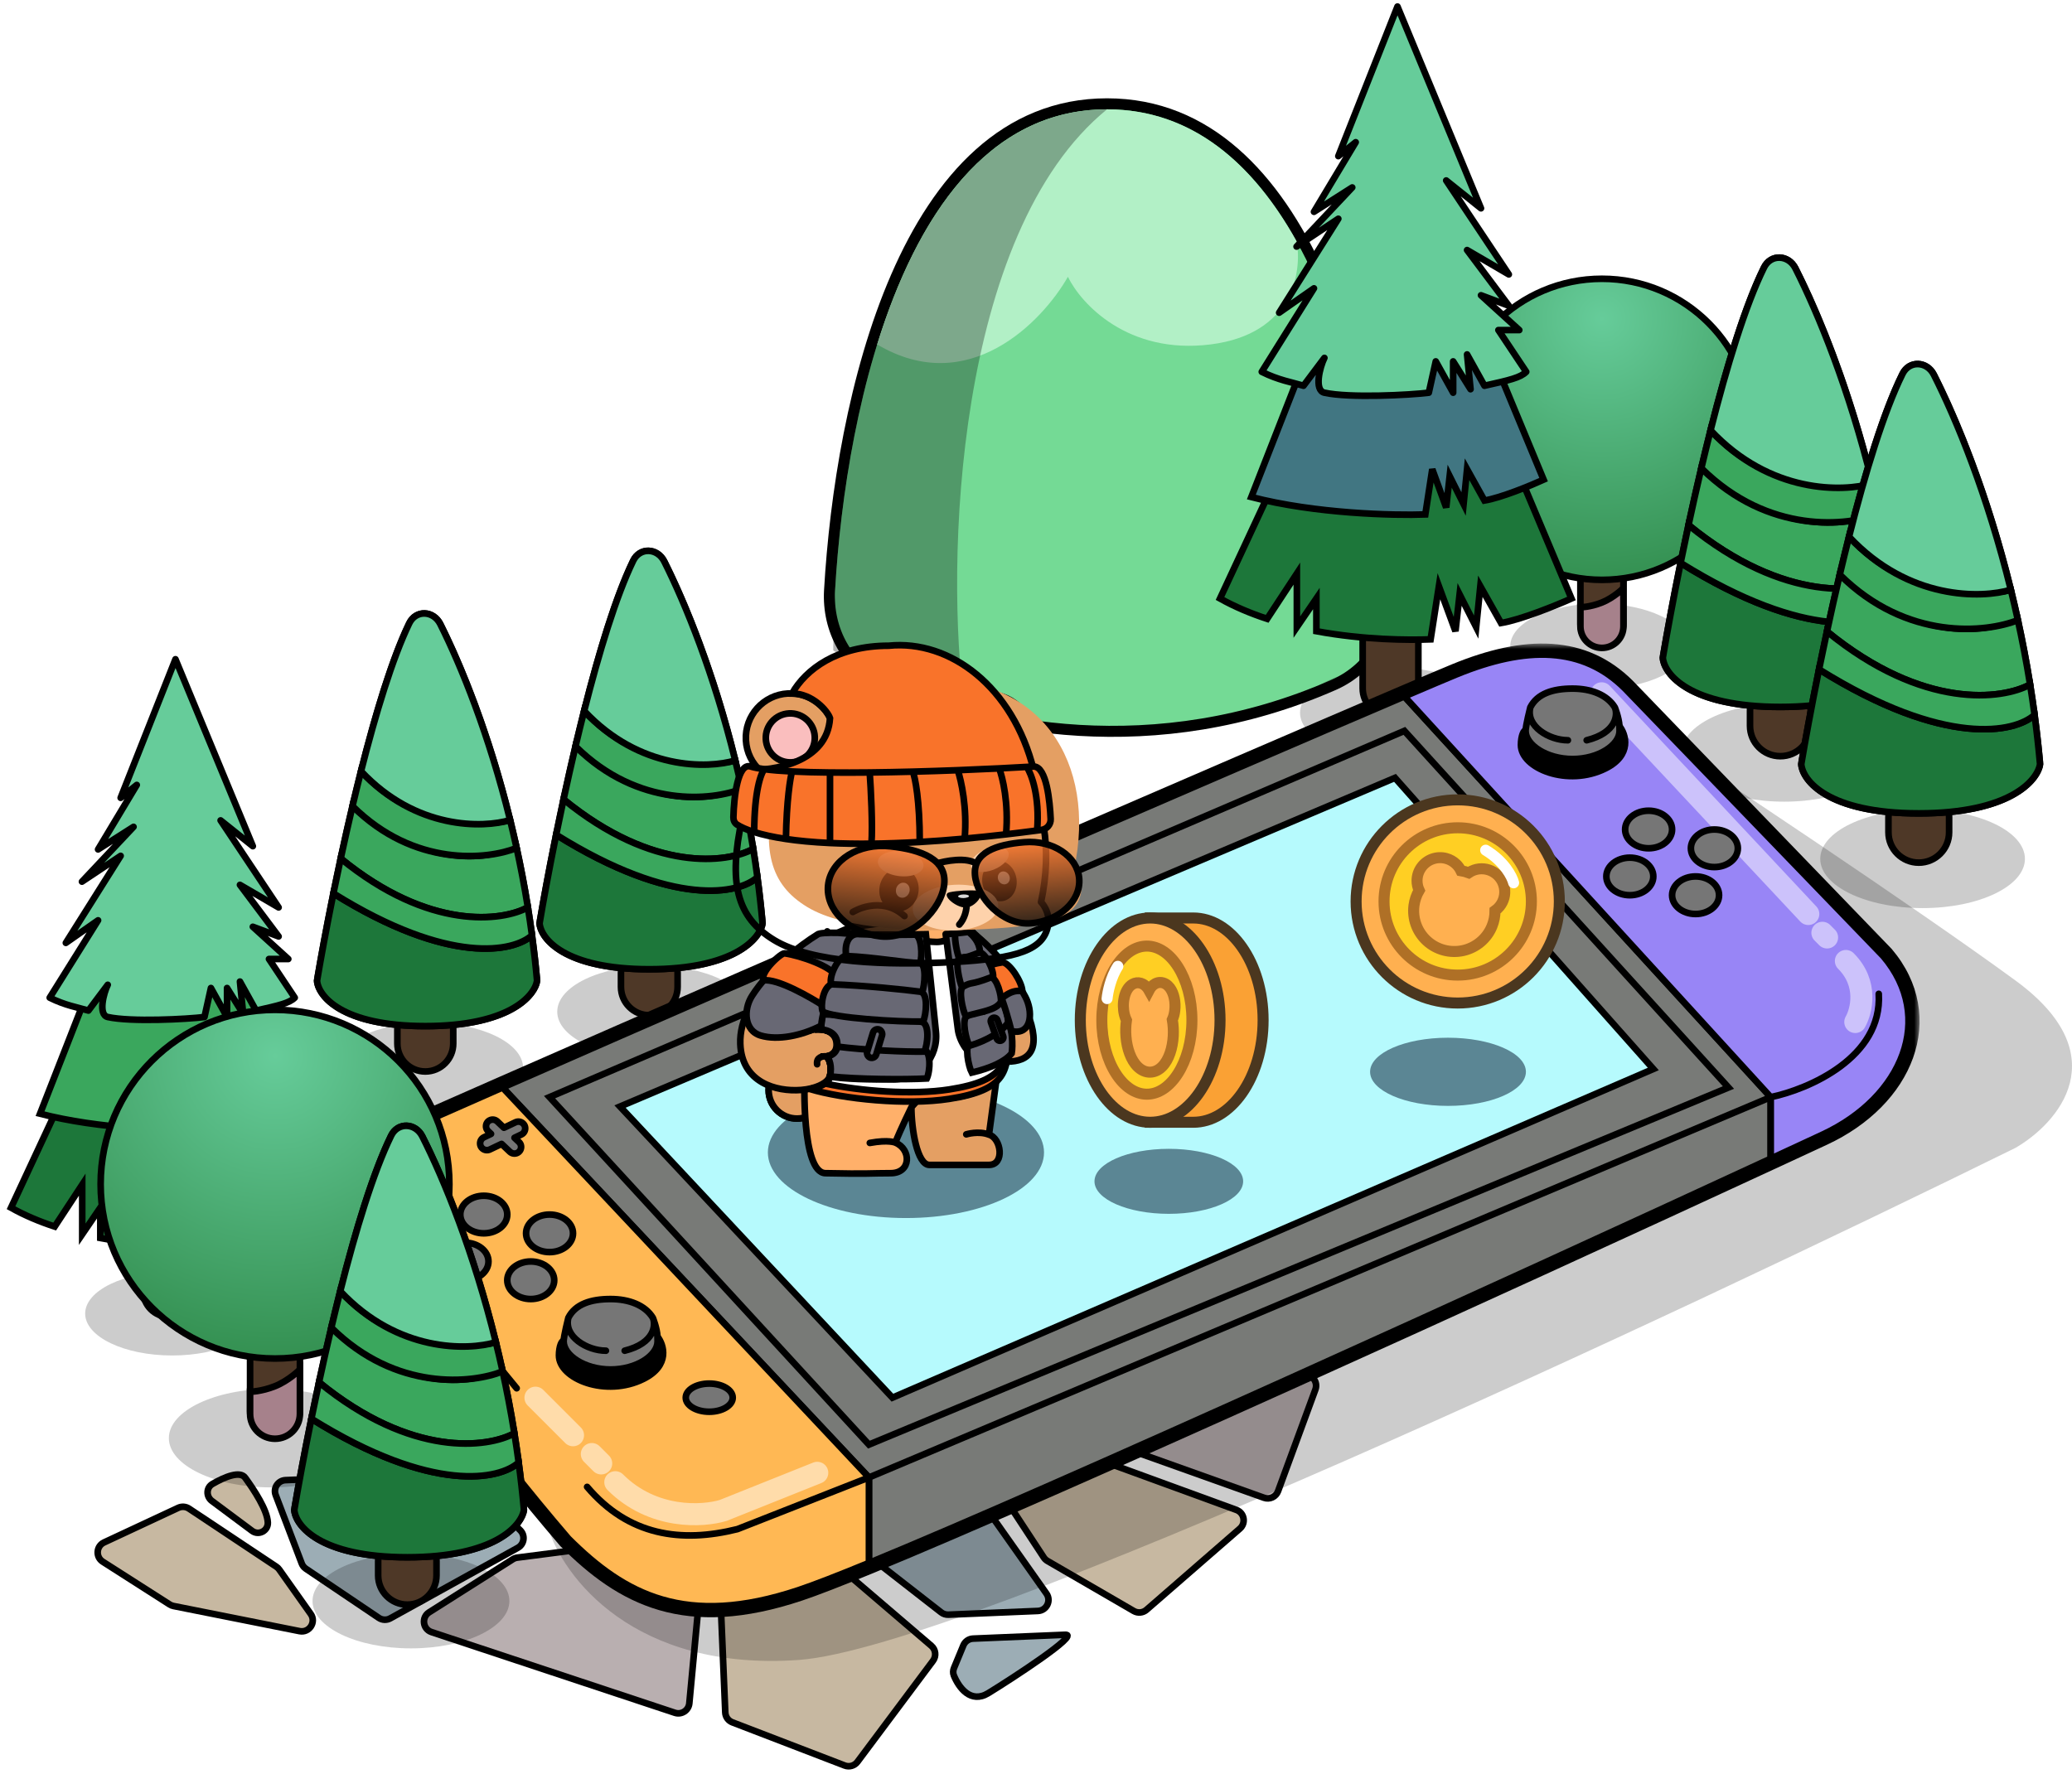 <svg width="188" height="161" viewBox="0 0 188 161" fill="none" xmlns="http://www.w3.org/2000/svg">
  <path d="M90.852 133.426L95.371 131.219C95.615 131.1 95.897 131.085 96.153 131.179L112.186 137.037C112.901 137.298 113.073 138.231 112.499 138.731L104.029 146.1C103.706 146.381 103.241 146.425 102.871 146.211L95.043 141.669C94.908 141.591 94.794 141.483 94.708 141.353L90.455 134.873C90.124 134.37 90.311 133.69 90.852 133.426Z" fill="#C7B8A1" stroke="black" stroke-width="0.6"/>
  <path d="M9.441 139.988L16.174 136.846C16.49 136.698 16.86 136.726 17.151 136.919L25.074 142.19C25.176 142.258 25.265 142.344 25.336 142.445L28.192 146.478C28.715 147.216 28.068 148.214 27.181 148.037L15.738 145.756C15.616 145.731 15.5 145.684 15.395 145.617L9.326 141.736C8.661 141.312 8.727 140.321 9.441 139.988Z" fill="#C7B8A1"/>
  <path d="M19.231 136.225L22.868 138.935C23.474 139.387 24.333 138.933 24.301 138.178C24.254 137.047 23.044 135.209 22.243 134.11C21.779 133.474 20.416 134.021 19.281 134.677C18.698 135.013 18.691 135.823 19.231 136.225Z" fill="#C7B8A1"/>
  <path d="M9.441 139.988L16.174 136.846C16.49 136.698 16.86 136.726 17.151 136.919L25.074 142.19C25.176 142.258 25.265 142.344 25.336 142.445L28.192 146.478C28.715 147.216 28.068 148.214 27.181 148.037L15.738 145.756C15.616 145.731 15.5 145.684 15.395 145.617L9.326 141.736C8.661 141.312 8.727 140.321 9.441 139.988Z" stroke="black" stroke-width="0.6"/>
  <path d="M19.231 136.225L22.868 138.935C23.474 139.387 24.333 138.933 24.301 138.178C24.254 137.047 23.044 135.209 22.243 134.11C21.779 133.474 20.416 134.021 19.281 134.677C18.698 135.013 18.691 135.823 19.231 136.225Z" stroke="black" stroke-width="0.6"/>
  <path d="M83.577 133.514L89.618 137.217C89.734 137.288 89.834 137.382 89.912 137.493L94.948 144.629C95.405 145.276 94.964 146.171 94.173 146.205L86.051 146.544C85.814 146.554 85.582 146.48 85.395 146.334L77.707 140.343C77.247 139.985 77.19 139.311 77.583 138.88L82.316 133.693C82.639 133.339 83.168 133.264 83.577 133.514Z" fill="#9CADB5" stroke="black" stroke-width="0.6"/>
  <path d="M96.667 148.365L88.289 148.716C87.9 148.732 87.557 148.973 87.408 149.333L86.561 151.381C86.471 151.598 86.457 151.841 86.546 152.059C86.996 153.164 88.075 154.641 89.665 153.67C91.866 152.325 98.019 148.308 96.667 148.365Z" fill="#9CADB5" stroke="black" stroke-width="0.6"/>
  <path d="M42.17 133.967L47.2 138.882C47.679 139.35 47.571 140.147 46.985 140.472L35.41 146.878C35.081 147.06 34.678 147.042 34.367 146.832L27.754 142.374C27.583 142.258 27.451 142.093 27.378 141.9L25.014 135.687C24.771 135.049 25.225 134.361 25.907 134.333L41.43 133.683C41.705 133.671 41.973 133.774 42.17 133.967Z" fill="#9CADB5" stroke="black" stroke-width="0.6"/>
  <path d="M66.187 140.579L73.465 140.275C73.718 140.264 73.965 140.35 74.157 140.514L84.505 149.37C84.905 149.713 84.971 150.307 84.656 150.729L77.802 159.898C77.534 160.257 77.06 160.393 76.642 160.233L66.447 156.313C66.075 156.17 65.824 155.819 65.807 155.421L65.229 141.62C65.206 141.068 65.635 140.602 66.187 140.579Z" fill="#C7B8A1" stroke="black" stroke-width="0.6"/>
  <path d="M96.688 127.627L99.967 126.446C100.048 126.417 100.132 126.398 100.217 126.39L118.324 124.767C119.055 124.701 119.605 125.419 119.352 126.108L115.962 135.336C115.773 135.851 115.204 136.118 114.687 135.933L96.691 129.509C95.807 129.194 95.805 127.945 96.688 127.627Z" fill="#B9AFB0" stroke="black" stroke-width="0.6"/>
  <path d="M38.933 146.33L46.529 141.513C46.652 141.435 46.791 141.385 46.936 141.366L62.753 139.321C63.389 139.239 63.937 139.768 63.877 140.407L62.544 154.591C62.483 155.231 61.843 155.649 61.233 155.447L39.154 148.123C38.353 147.858 38.221 146.781 38.933 146.33Z" fill="#B9AFB0" stroke="black" stroke-width="0.6"/>
  <path d="M100.444 9.422C109.601 9.422 115.728 16.16 119.705 24.884C123.688 33.621 125.596 44.505 126.264 53.156C126.558 56.957 124.545 60.601 121.028 62.149C104.8 69.294 89.254 66.073 80.181 62.038C76.876 60.569 75.063 57.146 75.268 53.586C75.767 44.938 77.476 33.949 81.322 25.105C85.16 16.275 91.209 9.422 100.444 9.422Z" fill="#74DA95" stroke="black" stroke-linecap="round"/>
  <path d="M100.444 9.922C108.179 9.922 113.732 14.882 117.646 21.907C118.164 24.635 117.325 30.326 109.822 31.261C102.32 32.197 98.078 27.558 96.895 25.122C94.568 29.215 87.848 36.172 79.59 31.261C83.168 19.712 89.578 9.922 100.444 9.922Z" fill="#B2F0C6"/>
  <path d="M75.605 59.032C75.605 42.662 80.573 9.922 100.444 9.922C86.656 21.147 85.743 51.297 87.518 64.091C82.393 62.714 78.258 60.757 75.605 59.032Z" fill="black" fill-opacity="0.3"/>
  <ellipse cx="8.02" cy="3.861" rx="8.02" ry="3.861" transform="matrix(-1 0 0 1 153.072 54.783)" fill="black" fill-opacity="0.2"/>
  <rect width="3.904" height="9.976" rx="1.952" transform="matrix(-1 0 0 1 147.3 48.609)" fill="#4E3827" stroke="black" stroke-width="0.6"/>
  <path d="M147.3 53.379C147.3 53.379 146.433 54.246 145.349 54.68C144.264 55.114 143.397 55.114 143.397 55.114V56.849C143.397 57.927 144.271 58.801 145.349 58.801C146.427 58.801 147.3 57.927 147.3 56.849V53.379Z" fill="#A6818B" stroke="black" stroke-width="0.6"/>
  <circle cx="13.663" cy="13.663" r="13.663" transform="matrix(-1 0 0 1 159.012 25.301)" fill="url(#paint0_radial_30236_9870)" stroke="black" stroke-width="0.6"/>
  <ellipse cx="8.525" cy="4.104" rx="8.525" ry="4.104" transform="matrix(-1 0 0 1 135.008 60.582)" fill="black" fill-opacity="0.2"/>
  <path d="M128.693 56.795C128.693 55.4 127.562 54.27 126.167 54.27C124.772 54.27 123.641 55.4 123.641 56.795V62.478C123.641 63.873 124.772 65.004 126.167 65.004C127.562 65.004 128.693 63.873 128.693 62.478V56.795Z" fill="#4E3827" stroke="black" stroke-width="0.6"/>
  <path d="M142.585 54.319L136.195 39.113H117.777L110.696 54.319C112.043 55.072 113.491 55.677 114.972 56.163L117.668 52.058V56.915L119.44 54.319V57.286C123.768 58.087 127.795 58.101 129.805 58.027L130.557 53.206L132.06 57.286L132.436 53.948L133.94 56.915L134.316 53.206L136.195 56.544C137.999 56.247 141.207 54.937 142.585 54.319Z" fill="#1D773A" stroke="black" stroke-width="0.6"/>
  <path d="M140.058 43.533L134.691 30.588H119.22L113.537 45.111C119.347 46.627 126.482 46.795 129.324 46.69L129.955 42.586L131.218 46.059L131.534 43.217L132.797 45.743L133.112 42.586L134.691 45.427C136.207 45.175 138.901 44.059 140.058 43.533Z" fill="#417682" stroke="black" stroke-width="0.6"/>
  <path d="M134.376 18.906L126.798 0.594L121.431 14.17L123.009 12.907L119.221 19.222L122.694 17.012L117.642 22.379L121.431 19.853L116.063 28.378L119.221 26.168L114.485 33.745C116 34.503 117.221 34.693 118.273 35.008L120.168 32.482C119.747 33.324 119.221 35.429 120.168 35.64C122.441 36.145 127.956 35.85 129.64 35.64L130.271 32.798L131.85 35.64V32.798L133.428 35.324L133.113 32.167L134.691 35.008C136.965 34.503 137.954 34.272 138.48 33.745L135.954 29.957H137.849L134.376 26.799L136.901 27.747L133.113 22.695L136.901 24.905L131.218 16.38L134.376 18.906Z" fill="#66CC9A" stroke="black" stroke-width="0.6" stroke-linejoin="round"/>
  <ellipse cx="9.286" cy="4.471" rx="9.286" ry="4.471" transform="matrix(-1 0 0 1 171.167 63.815)" fill="black" fill-opacity="0.2"/>
  <path d="M164.287 64.503C164.287 62.984 163.056 61.752 161.536 61.752C160.016 61.752 158.785 62.984 158.785 64.503V65.879C158.785 67.399 160.016 68.63 161.536 68.63C163.056 68.63 164.287 67.399 164.287 65.879V64.503Z" fill="#4E3827" stroke="black" stroke-width="0.6"/>
  <path d="M172.518 59.444C171.061 43.596 166.125 30.708 162.899 24.343C162.273 23.108 160.675 23.029 160.061 24.27C156.111 32.254 152.276 51.448 150.913 59.454C150.885 59.614 150.875 59.769 150.909 59.929C151.24 61.477 153.706 64.158 161.535 64.158C169.373 64.158 172.043 61.47 172.488 59.923C172.533 59.768 172.533 59.605 172.518 59.444Z" stroke="black" stroke-width="0.6"/>
  <path d="M161.535 64.159C169.789 64.159 172.311 61.178 172.541 59.688C172.405 58.17 172.237 56.678 172.041 55.217C170.302 56.822 163.956 58.243 152.486 51.09C151.791 54.512 151.237 57.536 150.873 59.688C150.988 61.178 153.281 64.159 161.535 64.159Z" fill="#1D773A" stroke="black" stroke-width="0.6"/>
  <path d="M153.205 47.651C161.949 54.805 169.136 53.842 171.637 52.466C171.299 50.367 170.908 48.339 170.478 46.39C168.106 47.727 161.563 48.82 154.366 42.492C153.956 44.233 153.567 45.968 153.205 47.651Z" fill="#3AA75D" stroke="black" stroke-width="0.6"/>
  <path d="M153.205 47.65C161.949 54.804 169.136 53.841 171.637 52.465C171.782 53.37 171.918 54.287 172.042 55.217C170.303 56.822 163.956 58.243 152.486 51.09C152.712 49.98 152.952 48.828 153.205 47.65Z" fill="#3AA75D" stroke="black" stroke-width="0.6"/>
  <path d="M154.367 42.49C160.463 48.543 167.682 47.764 170.529 46.617C170.325 45.681 170.111 44.764 169.89 43.866C167.128 44.554 160.323 44.554 155.207 39.051C154.918 40.191 154.638 41.342 154.367 42.49Z" fill="#3AA75D" stroke="black" stroke-width="0.6"/>
  <path d="M169.889 43.867C167.777 35.281 164.983 28.455 162.901 24.346C162.275 23.111 160.672 23.036 160.058 24.277C158.356 27.719 156.676 33.241 155.205 39.052C160.597 44.83 167.241 44.669 169.889 43.867Z" fill="#66CC9A" stroke="black" stroke-width="0.6"/>
  <ellipse cx="9.286" cy="4.471" rx="9.286" ry="4.471" transform="matrix(-1 0 0 1 183.729 73.475)" fill="black" fill-opacity="0.2"/>
  <path d="M176.849 74.163C176.849 72.644 175.617 71.412 174.098 71.412C172.578 71.412 171.346 72.644 171.346 74.163V75.539C171.346 77.059 172.578 78.291 174.098 78.291C175.617 78.291 176.849 77.059 176.849 75.539V74.163Z" fill="#4E3827" stroke="black" stroke-width="0.6"/>
  <path d="M185.08 69.104C183.623 53.256 178.687 40.368 175.461 34.003C174.835 32.768 173.237 32.689 172.623 33.93C168.673 41.914 164.838 61.108 163.475 69.114C163.447 69.275 163.437 69.43 163.471 69.589C163.802 71.137 166.268 73.818 174.097 73.818C181.935 73.818 184.605 71.13 185.05 69.583C185.095 69.428 185.095 69.265 185.08 69.104Z" stroke="black" stroke-width="0.6"/>
  <path d="M174.097 73.819C182.351 73.819 184.873 70.838 185.102 69.348C184.966 67.83 184.798 66.338 184.603 64.877C182.864 66.482 176.517 67.904 165.047 60.75C164.352 64.172 163.798 67.196 163.435 69.348C163.55 70.838 165.843 73.819 174.097 73.819Z" fill="#1D773A" stroke="black" stroke-width="0.6"/>
  <path d="M165.767 57.311C174.51 64.465 181.698 63.502 184.198 62.126C183.861 60.028 183.47 57.999 183.039 56.05C180.667 57.387 174.124 58.481 166.928 52.152C166.518 53.893 166.129 55.629 165.767 57.311Z" fill="#3AA75D" stroke="black" stroke-width="0.6"/>
  <path d="M165.767 57.31C174.51 64.464 181.698 63.501 184.198 62.126C184.344 63.03 184.479 63.947 184.604 64.877C182.864 66.482 176.518 67.903 165.048 60.75C165.274 59.64 165.514 58.488 165.767 57.31Z" fill="#3AA75D" stroke="black" stroke-width="0.6"/>
  <path d="M166.929 52.152C173.025 58.205 180.243 57.426 183.091 56.279C182.886 55.344 182.673 54.426 182.452 53.528C179.689 54.216 172.885 54.216 167.769 48.713C167.48 49.853 167.2 51.004 166.929 52.152Z" fill="#3AA75D" stroke="black" stroke-width="0.6"/>
  <path d="M182.451 53.527C180.34 44.941 177.545 38.115 175.463 34.006C174.837 32.771 173.234 32.696 172.62 33.937C170.918 37.379 169.238 42.901 167.768 48.712C173.159 54.49 179.803 54.329 182.451 53.527Z" fill="#66CC9A" stroke="black" stroke-width="0.6"/>
  <ellipse cx="8.671" cy="4.175" rx="8.671" ry="4.175" transform="matrix(-1 0 0 1 67.903 87.644)" fill="black" fill-opacity="0.2"/>
  <path d="M61.482 88.286C61.482 86.867 60.331 85.717 58.913 85.717C57.494 85.717 56.343 86.867 56.343 88.286V89.57C56.343 90.989 57.494 92.14 58.913 92.14C60.331 92.14 61.482 90.989 61.482 89.57V88.286Z" fill="#4E3827" stroke="black" stroke-width="0.6"/>
  <path d="M69.165 83.547C67.815 68.894 63.281 56.953 60.269 50.955C59.648 49.718 58.055 49.644 57.451 50.89C53.795 58.439 50.26 76.129 48.995 83.557C48.968 83.718 48.956 83.873 48.992 84.032C49.315 85.48 51.627 87.966 58.911 87.966C66.204 87.966 68.704 85.474 69.134 84.027C69.18 83.872 69.18 83.708 69.165 83.547Z" stroke="black" stroke-width="0.6"/>
  <path d="M58.911 87.965C66.619 87.965 68.974 85.182 69.188 83.79C69.061 82.373 68.904 80.98 68.721 79.615C67.097 81.114 61.171 82.442 50.461 75.762C49.812 78.957 49.295 81.781 48.956 83.79C49.063 85.182 51.204 87.965 58.911 87.965Z" fill="#1D773A" stroke="black" stroke-width="0.6"/>
  <path d="M51.132 72.552C59.296 79.231 66.007 78.332 68.342 77.047C68.027 75.088 67.662 73.194 67.26 71.374C65.046 72.623 58.936 73.643 52.216 67.734C51.833 69.36 51.47 70.98 51.132 72.552Z" fill="#3AA75D" stroke="black" stroke-width="0.6"/>
  <path d="M51.133 72.549C59.297 79.229 66.009 78.329 68.344 77.045C68.479 77.889 68.606 78.746 68.722 79.614C67.098 81.113 61.172 82.44 50.462 75.76C50.672 74.724 50.897 73.648 51.133 72.549Z" fill="#3AA75D" stroke="black" stroke-width="0.6"/>
  <path d="M52.216 67.733C57.908 73.385 64.649 72.657 67.307 71.587C67.117 70.713 66.917 69.856 66.711 69.017C64.131 69.66 57.778 69.66 53 64.522C52.731 65.586 52.469 66.66 52.216 67.733Z" fill="#3AA75D" stroke="black" stroke-width="0.6"/>
  <path d="M66.713 69.018C64.77 61.117 62.207 54.812 60.272 50.958C59.651 49.72 58.054 49.648 57.451 50.894C55.89 54.119 54.352 59.19 53.002 64.522C58.037 69.917 64.24 69.767 66.713 69.018Z" fill="#66CC9A" stroke="black" stroke-width="0.6"/>
  <ellipse cx="8.556" cy="4.12" rx="8.556" ry="4.12" transform="matrix(-1 0 0 1 47.464 92.809)" fill="black" fill-opacity="0.2"/>
  <path d="M41.124 93.443C41.124 92.043 39.989 90.908 38.589 90.908C37.189 90.908 36.054 92.043 36.054 93.443V94.711C36.054 96.111 37.189 97.246 38.589 97.246C39.989 97.246 41.124 96.111 41.124 94.711V93.443Z" fill="#4E3827" stroke="black" stroke-width="0.6"/>
  <path d="M48.709 88.762C47.378 74.331 42.919 62.567 39.947 56.637C39.327 55.4 37.734 55.327 37.133 56.574C33.531 64.042 30.053 81.451 28.805 88.772C28.778 88.933 28.767 89.088 28.803 89.247C29.124 90.676 31.408 93.126 38.59 93.126C45.781 93.126 48.251 90.67 48.677 89.242C48.723 89.087 48.723 88.923 48.709 88.762Z" stroke="black" stroke-width="0.6"/>
  <path d="M38.59 93.126C46.195 93.126 48.519 90.38 48.73 89.007C48.605 87.608 48.45 86.233 48.27 84.887C46.667 86.366 40.82 87.676 30.251 81.084C29.611 84.238 29.1 87.024 28.766 89.007C28.871 90.38 30.984 93.126 38.59 93.126Z" fill="#1D773A" stroke="black" stroke-width="0.6"/>
  <path d="M30.913 77.914C38.969 84.505 45.592 83.618 47.896 82.35C47.585 80.417 47.225 78.547 46.828 76.751C44.643 77.984 38.614 78.991 31.983 73.16C31.605 74.764 31.247 76.363 30.913 77.914Z" fill="#3AA75D" stroke="black" stroke-width="0.6"/>
  <path d="M30.913 77.914C38.969 84.506 45.592 83.618 47.896 82.351C48.03 83.184 48.155 84.029 48.269 84.886C46.666 86.365 40.819 87.675 30.25 81.083C30.458 80.06 30.679 78.999 30.913 77.914Z" fill="#3AA75D" stroke="black" stroke-width="0.6"/>
  <path d="M31.982 73.159C37.599 78.737 44.25 78.018 46.874 76.962C46.686 76.1 46.489 75.254 46.286 74.427C43.74 75.061 37.47 75.061 32.756 69.99C32.49 71.04 32.232 72.101 31.982 73.159Z" fill="#3AA75D" stroke="black" stroke-width="0.6"/>
  <path d="M46.285 74.428C44.374 66.654 41.854 60.446 39.947 56.64C39.326 55.402 37.73 55.331 37.129 56.578C35.595 59.761 34.083 64.749 32.756 69.992C37.724 75.316 43.846 75.168 46.285 74.428Z" fill="#66CC9A" stroke="black" stroke-width="0.6"/>
  <path d="M72.496 150.651C57.482 151.724 51.047 143.055 49.707 138.586L148.014 65.303C155.759 70.367 173.574 82.194 182.868 88.986C192.163 95.778 186.741 101.944 182.868 104.179C152.333 119.223 87.51 149.579 72.496 150.651Z" fill="black" fill-opacity="0.2"/>
  <mask id="path-54-outside-1_30236_9870" maskUnits="userSpaceOnUse" x="32.17" y="58.406" width="142" height="89" fill="black">
    <rect fill="white" x="32.17" y="58.406" width="142" height="89"/>
    <path fill-rule="evenodd" clip-rule="evenodd" d="M147.454 62.498L170.893 86.789C175.58 92.329 172.69 99.574 165.353 102.983C163.861 103.676 162.295 104.403 160.665 105.157V105.157C135.713 116.708 95.816 134.869 78.842 141.848V134.093L78.841 134.092V141.848C76.019 143.008 73.83 143.86 72.449 144.32C62.221 147.729 56.681 144.746 51.567 139.632C43.896 130.683 39.208 123.864 35.373 116.619C33.654 113.374 33.663 109.355 33.668 107.139C33.668 107.027 33.668 106.92 33.668 106.818C33.668 106.199 34.094 104.261 36.225 102.982L38.782 101.704C40.933 100.753 43.215 99.748 45.6 98.699L45.601 98.7C72.691 86.791 113.194 69.281 127.424 63.204L127.424 63.204C129.739 62.215 131.358 61.529 132.112 61.219C138.504 58.587 143.618 58.662 147.454 62.498Z"/>
  </mask>
  <path fill-rule="evenodd" clip-rule="evenodd" d="M147.454 62.498L170.893 86.789C175.58 92.329 172.69 99.574 165.353 102.983C163.861 103.676 162.295 104.403 160.665 105.157V105.157C135.713 116.708 95.816 134.869 78.842 141.848V134.093L78.841 134.092V141.848C76.019 143.008 73.83 143.86 72.449 144.32C62.221 147.729 56.681 144.746 51.567 139.632C43.896 130.683 39.208 123.864 35.373 116.619C33.654 113.374 33.663 109.355 33.668 107.139C33.668 107.027 33.668 106.92 33.668 106.818C33.668 106.199 34.094 104.261 36.225 102.982L38.782 101.704C40.933 100.753 43.215 99.748 45.6 98.699L45.601 98.7C72.691 86.791 113.194 69.281 127.424 63.204L127.424 63.204C129.739 62.215 131.358 61.529 132.112 61.219C138.504 58.587 143.618 58.662 147.454 62.498Z" fill="#FFB854"/>
  <path d="M170.893 86.789L171.612 86.094C171.627 86.11 171.642 86.126 171.656 86.143L170.893 86.789ZM147.454 62.498L148.161 61.791C148.165 61.795 148.169 61.799 148.173 61.803L147.454 62.498ZM165.353 102.983L164.931 102.076L164.931 102.076L165.353 102.983ZM160.665 105.157L161.085 106.065C160.775 106.208 160.414 106.184 160.126 106C159.839 105.816 159.665 105.498 159.665 105.157H160.665ZM160.665 105.157L160.245 104.25C160.554 104.106 160.916 104.131 161.203 104.314C161.491 104.498 161.665 104.816 161.665 105.157H160.665ZM78.842 141.848L79.222 142.773C78.913 142.9 78.562 142.865 78.285 142.679C78.008 142.494 77.842 142.182 77.842 141.848H78.842ZM78.842 134.093L79.619 133.464C79.763 133.642 79.842 133.864 79.842 134.093H78.842ZM78.841 134.092H77.841C77.841 133.668 78.108 133.291 78.508 133.149C78.907 133.008 79.353 133.134 79.619 133.464L78.841 134.092ZM78.841 141.848H79.841C79.841 142.253 79.596 142.619 79.222 142.773L78.841 141.848ZM72.449 144.32L72.765 145.269L72.449 144.32ZM51.567 139.632L50.86 140.339C50.842 140.321 50.824 140.302 50.808 140.283L51.567 139.632ZM35.373 116.619L36.256 116.151L35.373 116.619ZM33.668 107.139L32.668 107.137V107.137L33.668 107.139ZM36.225 102.982L35.71 102.125C35.732 102.111 35.755 102.099 35.778 102.088L36.225 102.982ZM38.782 101.704L38.335 100.809C38.349 100.802 38.363 100.795 38.378 100.789L38.782 101.704ZM45.6 98.699L45.198 97.784C45.613 97.601 46.099 97.721 46.382 98.076L45.6 98.699ZM45.601 98.7L46.003 99.615C45.588 99.798 45.102 99.678 44.819 99.323L45.601 98.7ZM127.424 63.204L127.032 62.284C127.42 62.118 127.872 62.214 128.159 62.525L127.424 63.204ZM127.424 63.204L127.817 64.123C127.428 64.29 126.977 64.193 126.69 63.883L127.424 63.204ZM132.112 61.219L132.492 62.144L132.492 62.144L132.112 61.219ZM170.173 87.483L146.734 63.192L148.173 61.803L171.612 86.094L170.173 87.483ZM164.931 102.076C168.411 100.46 170.746 97.975 171.691 95.347C172.624 92.754 172.243 89.933 170.129 87.435L171.656 86.143C174.23 89.185 174.748 92.757 173.573 96.023C172.411 99.255 169.632 102.097 165.774 103.89L164.931 102.076ZM160.245 104.25C161.874 103.495 163.44 102.769 164.931 102.076L165.774 103.89C164.282 104.583 162.715 105.31 161.085 106.065L160.245 104.25ZM161.665 105.157V105.157H159.665V105.157H161.665ZM78.461 140.924C95.412 133.954 135.288 115.803 160.245 104.25L161.085 106.064C136.138 117.613 96.221 135.784 79.222 142.773L78.461 140.924ZM79.842 134.093V141.848H77.842V134.093H79.842ZM79.619 133.464L79.619 133.464L78.064 134.721L78.064 134.721L79.619 133.464ZM79.841 134.092V141.848H77.841V134.092H79.841ZM79.222 142.773C76.398 143.934 74.181 144.797 72.765 145.269L72.133 143.371C73.478 142.923 75.639 142.083 78.461 140.923L79.222 142.773ZM72.765 145.269C67.514 147.019 63.358 147.162 59.811 146.133C56.276 145.106 53.47 142.95 50.86 140.339L52.274 138.925C54.778 141.429 57.299 143.321 60.369 144.212C63.428 145.1 67.156 145.03 72.133 143.371L72.765 145.269ZM50.808 140.283C43.1 131.291 38.367 124.412 34.489 117.087L36.256 116.151C40.05 123.316 44.691 130.074 52.326 138.981L50.808 140.283ZM34.489 117.087C32.636 113.588 32.663 109.318 32.668 107.137L34.668 107.141C34.663 109.393 34.672 113.159 36.256 116.151L34.489 117.087ZM32.668 107.137C32.668 107.025 32.668 106.919 32.668 106.818H34.668C34.668 106.921 34.668 107.029 34.668 107.141L32.668 107.137ZM32.668 106.818C32.668 105.909 33.23 103.613 35.71 102.125L36.739 103.84C34.959 104.908 34.668 106.49 34.668 106.818H32.668ZM35.778 102.088L38.335 100.809L39.229 102.598L36.672 103.877L35.778 102.088ZM38.378 100.789C40.529 99.838 42.812 98.833 45.198 97.784L46.003 99.615C43.617 100.663 41.336 101.668 39.186 102.618L38.378 100.789ZM46.382 98.076L46.383 98.076L44.819 99.323L44.819 99.323L46.382 98.076ZM127.817 64.123C113.59 70.2 73.09 87.708 46.003 99.615L45.199 97.784C72.291 85.874 112.798 68.363 127.032 62.284L127.817 64.123ZM126.69 63.883L126.69 63.882L128.159 62.525L128.159 62.525L126.69 63.883ZM132.492 62.144C131.746 62.451 130.133 63.135 127.817 64.123L127.032 62.284C129.345 61.296 130.97 60.608 131.731 60.294L132.492 62.144ZM146.746 63.205C145.002 61.46 142.993 60.584 140.675 60.431C138.327 60.275 135.61 60.86 132.492 62.144L131.731 60.294C135.005 58.946 138.042 58.252 140.807 58.435C143.604 58.62 146.07 59.7 148.161 61.791L146.746 63.205Z" fill="black" mask="url(#path-54-outside-1_30236_9870)"/>
  <path d="M78.842 134.092V141.848C95.816 134.869 135.713 116.707 160.665 105.156V99.573L127.424 63.203C113.194 69.281 72.691 86.79 45.601 98.699L78.842 134.092Z" fill="#787A77"/>
  <path d="M78.842 134.092V141.848C95.816 134.869 135.713 116.707 160.665 105.156V99.573M78.842 134.092L45.601 98.699C72.691 86.79 113.194 69.281 127.424 63.203L160.665 99.573M78.842 134.092L160.665 99.573M156.83 98.699L78.842 131.109L49.862 99.573L127.424 66.332L156.83 98.699Z" stroke="black" stroke-width="0.6"/>
  <path d="M126.572 70.596L150.011 97.018L80.972 126.849L56.255 100.427L126.572 70.596Z" fill="#B6FAFD" stroke="black" stroke-width="0.6"/>
  <path d="M147.454 62.498L170.893 86.789C175.58 92.329 172.69 99.574 165.353 102.983C163.861 103.676 162.295 104.403 160.665 105.157V99.574L127.424 63.204C129.738 62.215 131.358 61.529 132.112 61.219C138.504 58.587 143.618 58.662 147.454 62.498Z" fill="#9885F6"/>
  <path d="M160.665 99.574V105.157C162.295 104.403 163.861 103.676 165.353 102.983C172.69 99.574 175.58 92.329 170.893 86.789L147.454 62.498C143.618 58.662 138.504 58.587 132.112 61.219C131.358 61.529 129.738 62.215 127.424 63.204L160.665 99.574ZM160.665 99.574C164.074 98.864 170.807 95.994 170.466 90.198" stroke="black" stroke-width="0.6" stroke-linecap="round" stroke-linejoin="round"/>
  <path d="M168.336 92.755C168.904 91.761 169.529 89.26 167.483 87.215" stroke="white" stroke-opacity="0.5" stroke-width="2" stroke-linecap="round"/>
  <path d="M164.074 82.952L145.322 62.922M165.352 84.656L165.778 85.082" stroke="white" stroke-opacity="0.5" stroke-width="2" stroke-linecap="round"/>
  <path d="M35.373 116.619C33.568 113.21 33.668 108.949 33.668 106.818C33.668 106.199 34.094 104.261 36.225 102.982L38.782 101.704C40.933 100.753 43.215 99.748 45.6 98.699L78.841 134.092V141.848C76.019 143.009 73.83 143.86 72.449 144.32C62.221 147.729 56.681 144.746 51.567 139.632C43.896 130.683 39.208 123.864 35.373 116.619Z" fill="#FFB854"/>
  <path d="M78.841 134.092L45.6 98.699C43.215 99.748 40.933 100.753 38.782 101.704L36.225 102.982M78.841 134.092V141.848C76.019 143.009 73.83 143.86 72.449 144.32C62.221 147.729 56.681 144.746 51.567 139.632C43.896 130.683 39.208 123.864 35.373 116.619C33.568 113.21 33.668 108.949 33.668 106.818C33.668 106.199 34.094 104.261 36.225 102.982M78.841 134.092L66.909 138.78C61.795 140.058 57.022 139.377 53.271 134.945M46.879 125.995C30.259 105.965 34.52 105.113 36.225 102.982" stroke="black" stroke-width="0.6" stroke-linecap="round" stroke-linejoin="round"/>
  <path d="M74.154 133.668L65.63 137.078C63.784 137.646 59.238 137.93 55.828 134.521M54.55 132.816L53.698 131.964M51.993 130.259L48.584 126.85" stroke="white" stroke-opacity="0.5" stroke-width="2" stroke-linecap="round"/>
  <ellipse cx="2.131" cy="1.278" rx="2.131" ry="1.278" transform="matrix(-1 0 0 1 66.483 125.57)" fill="#767676" stroke="black" stroke-width="0.6" stroke-linecap="round" stroke-linejoin="round"/>
  <ellipse cx="2.131" cy="1.705" rx="2.131" ry="1.705" transform="matrix(-1 0 0 1 51.993 110.229)" fill="#767676" stroke="black" stroke-width="0.6" stroke-linecap="round" stroke-linejoin="round"/>
  <ellipse cx="2.131" cy="1.705" rx="2.131" ry="1.705" transform="matrix(-1 0 0 1 157.682 75.283)" fill="#767676" stroke="black" stroke-width="0.6" stroke-linecap="round" stroke-linejoin="round"/>
  <ellipse cx="2.131" cy="1.705" rx="2.131" ry="1.705" transform="matrix(-1 0 0 1 46.027 108.523)" fill="#767676" stroke="black" stroke-width="0.6" stroke-linecap="round" stroke-linejoin="round"/>
  <ellipse cx="2.131" cy="1.705" rx="2.131" ry="1.705" transform="matrix(-1 0 0 1 151.715 73.578)" fill="#767676" stroke="black" stroke-width="0.6" stroke-linecap="round" stroke-linejoin="round"/>
  <ellipse cx="2.131" cy="1.705" rx="2.131" ry="1.705" transform="matrix(-1 0 0 1 50.288 114.488)" fill="#767676" stroke="black" stroke-width="0.6" stroke-linecap="round" stroke-linejoin="round"/>
  <ellipse cx="2.131" cy="1.705" rx="2.131" ry="1.705" transform="matrix(-1 0 0 1 155.977 79.543)" fill="#767676" stroke="black" stroke-width="0.6" stroke-linecap="round" stroke-linejoin="round"/>
  <path d="M55.403 124.292C53.049 124.292 51.141 123.013 51.141 121.735C50.999 121.593 50.715 122.161 50.715 123.013C50.715 125.144 54.976 126.849 58.386 125.144C60.845 123.915 60.226 122.019 59.655 121.309C59.661 121.438 59.664 121.579 59.664 121.735C59.664 123.013 57.757 124.292 55.403 124.292Z" fill="black" stroke="black" stroke-width="0.6" stroke-linecap="round" stroke-linejoin="round"/>
  <path d="M142.686 68.889C140.333 68.889 138.425 67.611 138.425 66.332C138.283 66.19 137.999 66.759 137.999 67.611C137.999 69.742 142.259 71.446 145.669 69.742C148.128 68.513 147.51 66.617 146.938 65.906C146.945 66.035 146.948 66.177 146.948 66.332C146.948 67.611 145.04 68.889 142.686 68.889Z" fill="black" stroke="black" stroke-width="0.6" stroke-linecap="round" stroke-linejoin="round"/>
  <ellipse cx="2.131" cy="1.705" rx="2.131" ry="1.705" transform="matrix(-1 0 0 1 44.322 112.783)" fill="#767676" stroke="black" stroke-width="0.6" stroke-linecap="round" stroke-linejoin="round"/>
  <ellipse cx="2.131" cy="1.705" rx="2.131" ry="1.705" transform="matrix(-1 0 0 1 150.011 77.838)" fill="#767676" stroke="black" stroke-width="0.6" stroke-linecap="round" stroke-linejoin="round"/>
  <path d="M51.142 121.734C51.142 123.012 53.05 124.291 55.403 124.291C57.757 124.291 59.665 123.012 59.665 121.734C59.665 121.578 59.662 121.437 59.655 121.308C59.618 120.549 59.238 119.603 59.238 119.603C58.547 118.466 57.09 117.898 55.403 117.898C53.615 117.898 52.199 118.354 51.567 119.603C51.567 119.603 51.142 121.282 51.142 121.734Z" fill="#767676"/>
  <path d="M59.238 119.603C58.547 118.466 57.09 117.898 55.403 117.898C53.615 117.898 52.199 118.354 51.567 119.603M59.238 119.603C59.522 120.241 59.409 121.904 56.682 122.586M59.238 119.603C59.238 119.603 59.618 120.549 59.655 121.308C59.662 121.437 59.665 121.578 59.665 121.734C59.665 123.012 57.757 124.291 55.403 124.291C53.05 124.291 51.142 123.012 51.142 121.734C51.142 121.282 51.567 119.603 51.567 119.603M54.977 122.586C53.273 122.586 51.133 121.308 51.567 119.603" stroke="black" stroke-width="0.6" stroke-linecap="round" stroke-linejoin="round"/>
  <path d="M138.425 66.332C138.425 67.61 140.333 68.888 142.686 68.888C145.04 68.888 146.948 67.61 146.948 66.332C146.948 66.176 146.945 66.035 146.938 65.905C146.901 65.146 146.521 64.201 146.521 64.201C145.83 63.063 144.373 62.496 142.686 62.496C140.898 62.496 139.482 62.951 138.85 64.201C138.85 64.201 138.425 65.879 138.425 66.332Z" fill="#767676"/>
  <path d="M146.521 64.201C145.83 63.063 144.373 62.496 142.686 62.496C140.898 62.496 139.482 62.951 138.85 64.201M146.521 64.201C146.805 64.839 146.692 66.502 143.965 67.184M146.521 64.201C146.521 64.201 146.901 65.146 146.938 65.905C146.945 66.035 146.948 66.176 146.948 66.332C146.948 67.61 145.04 68.888 142.686 68.888C140.333 68.888 138.425 67.61 138.425 66.332C138.425 65.879 138.85 64.201 138.85 64.201M142.26 67.184C140.555 67.184 138.416 65.905 138.85 64.201" stroke="black" stroke-width="0.6" stroke-linecap="round" stroke-linejoin="round"/>
  <path fill-rule="evenodd" clip-rule="evenodd" d="M44.409 101.688C44.64 101.559 44.928 101.595 45.12 101.778L45.725 102.352L46.773 101.854C46.993 101.749 47.254 101.784 47.439 101.942C47.777 102.232 47.705 102.774 47.303 102.966L46.682 103.261L47.094 103.652C47.39 103.933 47.328 104.421 46.972 104.62C46.74 104.749 46.452 104.712 46.26 104.53L45.511 103.818L44.443 104.327C44.223 104.431 43.962 104.397 43.777 104.238C43.439 103.948 43.511 103.406 43.914 103.215L44.554 102.91L44.286 102.655C43.99 102.374 44.052 101.886 44.409 101.688Z" fill="#767676"/>
  <path d="M45.12 101.778L44.913 101.995L45.12 101.778ZM44.409 101.688L44.555 101.95V101.95L44.409 101.688ZM45.725 102.352L45.854 102.623C45.742 102.677 45.609 102.655 45.519 102.57L45.725 102.352ZM46.773 101.854L46.902 102.125L46.773 101.854ZM47.439 101.942L47.634 101.715L47.634 101.715L47.439 101.942ZM47.303 102.966L47.174 102.695H47.174L47.303 102.966ZM46.682 103.261L46.475 103.479C46.404 103.411 46.37 103.312 46.386 103.214C46.401 103.116 46.464 103.033 46.553 102.99L46.682 103.261ZM47.094 103.652L46.887 103.87L47.094 103.652ZM46.972 104.62L47.117 104.882H47.117L46.972 104.62ZM46.26 104.53L46.054 104.748H46.054L46.26 104.53ZM45.511 103.818L45.382 103.547C45.494 103.494 45.627 103.515 45.718 103.601L45.511 103.818ZM44.443 104.327L44.572 104.598H44.572L44.443 104.327ZM43.777 104.238L43.582 104.466H43.582L43.777 104.238ZM43.914 103.215L44.043 103.485L43.914 103.215ZM44.554 102.91L44.761 102.692C44.832 102.76 44.866 102.859 44.85 102.957C44.835 103.054 44.772 103.138 44.683 103.181L44.554 102.91ZM44.286 102.655L44.493 102.438H44.493L44.286 102.655ZM44.913 101.995C44.817 101.903 44.671 101.885 44.555 101.95L44.263 101.426C44.609 101.233 45.039 101.288 45.327 101.56L44.913 101.995ZM45.519 102.57L44.913 101.995L45.327 101.56L45.932 102.135L45.519 102.57ZM46.902 102.125L45.854 102.623L45.596 102.082L46.645 101.583L46.902 102.125ZM47.244 102.17C47.149 102.089 47.015 102.071 46.902 102.125L46.645 101.583C46.971 101.427 47.359 101.479 47.634 101.715L47.244 102.17ZM47.174 102.695C47.38 102.597 47.417 102.319 47.244 102.17L47.634 101.715C48.137 102.146 48.03 102.952 47.431 103.237L47.174 102.695ZM46.553 102.99L47.174 102.695L47.431 103.237L46.811 103.532L46.553 102.99ZM46.887 103.87L46.475 103.479L46.889 103.044L47.3 103.435L46.887 103.87ZM46.826 104.358C47.006 104.258 47.037 104.012 46.887 103.87L47.3 103.435C47.743 103.855 47.651 104.585 47.117 104.882L46.826 104.358ZM46.467 104.312C46.564 104.404 46.709 104.423 46.826 104.358L47.117 104.882C46.772 105.075 46.341 105.02 46.054 104.748L46.467 104.312ZM45.718 103.601L46.467 104.312L46.054 104.748L45.304 104.036L45.718 103.601ZM44.314 104.056L45.382 103.547L45.64 104.089L44.572 104.598L44.314 104.056ZM43.973 104.01C44.067 104.092 44.201 104.109 44.314 104.056L44.572 104.598C44.245 104.753 43.857 104.701 43.582 104.466L43.973 104.01ZM44.043 103.485C43.836 103.584 43.799 103.862 43.973 104.01L43.582 104.466C43.079 104.034 43.187 103.228 43.785 102.944L44.043 103.485ZM44.683 103.181L44.043 103.485L43.785 102.944L44.425 102.639L44.683 103.181ZM44.493 102.438L44.761 102.692L44.348 103.127L44.08 102.873L44.493 102.438ZM44.555 101.95C44.375 102.05 44.344 102.296 44.493 102.438L44.08 102.873C43.637 102.452 43.729 101.723 44.263 101.426L44.555 101.95Z" fill="black"/>
  <ellipse cx="82.2" cy="104.595" rx="12.528" ry="5.951" fill="#01132C" fill-opacity="0.5"/>
  <circle cx="72.317" cy="98.943" r="2.574" fill="#E49F63" stroke="black" stroke-width="0.6" stroke-linecap="round"/>
  <circle cx="72.317" cy="98.943" r="2.574" fill="#E49F63" stroke="black" stroke-width="0.6"/>
  <path d="M91.361 96.351C93.42 96.351 94.555 95.257 93.182 91.825C92.512 90.149 90.297 86.29 88.157 84.514C87.532 84.625 86.792 84.443 87.414 85.561C89.217 87.78 91.189 91.444 91.47 94.399C91.537 95.099 91.509 95.759 91.361 96.351Z" fill="#E49F63"/>
  <path d="M87.413 85.561C89.216 87.78 91.188 91.444 91.469 94.399M92.046 93.455C91.89 93.512 91.557 93.781 91.469 94.399M91.469 94.399C91.536 95.099 91.508 95.76 91.36 96.351C93.419 96.351 94.554 95.257 93.181 91.825C92.512 90.152 90.304 86.304 88.168 84.523" stroke="black" stroke-width="0.6" stroke-linecap="round"/>
  <path d="M84.328 105.722H89.733C91.192 105.722 90.849 103.292 89.733 102.976L90.42 97.914C88.966 99.445 86.434 99.843 83.384 99.716L82.697 100.488C82.697 102.462 83.212 105.722 84.328 105.722Z" fill="#E49F63"/>
  <path d="M75.059 84.528C76.772 84.7 81.666 83.732 83.383 83.671C85.305 83.602 87.158 83.842 87.158 83.842L87.415 85.558C89.219 87.778 91.191 91.442 91.472 94.396C91.539 95.096 91.51 95.757 91.362 96.349C91.095 97.132 90.418 97.914 90.418 97.914L89.732 102.976C90.848 103.292 91.191 105.722 89.732 105.722H84.326C83.211 105.722 82.696 102.462 82.696 100.488C82.696 100.488 81.666 102.584 81.237 103.7C82.696 104.3 82.696 106.474 80.808 106.474C78.921 106.474 78.835 106.56 74.891 106.474C72.698 106.426 73 97.914 73 97.914C73 97.914 71.713 97.142 71.713 94.739C72.188 91.647 74.648 85.86 75.059 84.528Z" fill="#FFB06A"/>
  <path d="M84.327 105.723H89.732C91.191 105.723 90.848 103.292 89.732 102.977L90.419 97.915C88.965 99.446 86.433 99.844 83.383 99.717L82.696 100.489C82.696 102.462 83.211 105.723 84.327 105.723Z" fill="#E49F63"/>
  <path d="M75.06 84.529C74.648 85.86 72.188 91.648 71.713 94.74C71.713 97.143 73 97.915 73 97.915C73 97.915 72.698 106.427 74.891 106.475C78.835 106.56 78.921 106.475 80.809 106.475C82.696 106.475 82.696 104.301 81.238 103.701M87.415 85.559C89.219 87.779 91.191 91.442 91.472 94.397C91.539 95.097 91.51 95.758 91.362 96.35C91.096 97.133 90.419 97.915 90.419 97.915M80.809 98.944C80.809 98.944 81.581 99.717 83.383 99.717M78.921 103.729C80.637 103.414 81.238 103.701 81.238 103.701M81.238 103.701C81.667 102.585 82.696 100.489 82.696 100.489M83.383 99.717L82.696 100.489M83.383 99.717C86.433 99.844 88.965 99.446 90.419 97.915M89.732 102.977C88.788 102.606 87.673 102.949 87.673 102.949M89.732 102.977C90.848 103.292 91.191 105.723 89.732 105.723H84.327C83.211 105.723 82.696 102.462 82.696 100.489M89.732 102.977L90.419 97.915" stroke="black" stroke-width="0.6" stroke-linecap="round"/>
  <path d="M67.169 94.745C67.005 90.399 72.833 85.585 74.63 84.959C76.428 84.333 78.239 85.499 76.599 87.159C74.959 88.82 74.379 92.293 74.447 93.425C75.069 93.484 75.754 93.773 75.882 94.54C76.046 95.524 75.335 95.838 74.959 95.872C75.164 96.111 75.492 96.856 75.164 97.922C75.018 98.398 73.981 98.822 72.7 98.922C70.396 99.103 67.301 98.236 67.169 94.745Z" fill="#E49F63"/>
  <path d="M74.802 84.873C72.24 86.24 67.006 90.399 67.17 94.745C67.301 98.236 70.397 99.103 72.701 98.922C73.982 98.822 74.897 98.342 75.165 97.922C75.882 96.8 75.165 96.112 74.96 95.872M74.96 95.872C74.652 95.838 74.058 95.934 74.14 96.59M74.96 95.872C75.336 95.838 76.046 95.524 75.882 94.54C75.754 93.773 75.069 93.484 74.447 93.425M73.525 93.515C73.718 93.438 74.071 93.389 74.447 93.425M74.447 93.425C74.379 92.293 74.714 89.456 76.6 87.16" stroke="black" stroke-width="0.6" stroke-linecap="round"/>
  <path fill-rule="evenodd" clip-rule="evenodd" d="M87.961 84.719C89.52 86.506 91.11 90.562 91.35 93.513C91.65 97.203 91.35 98.919 86.116 99.734C82.276 100.332 76.459 99.749 73.469 98.832C74.415 98.66 75.12 98.308 75.239 97.921C75.567 96.855 75.239 96.11 75.034 95.871C75.41 95.837 76.12 95.523 75.956 94.539C75.829 93.772 75.144 93.483 74.521 93.424C74.453 92.292 75.034 88.819 76.674 87.159C77.704 86.116 77.373 85.268 76.538 84.936C76.604 84.843 76.665 84.783 76.72 84.761C77.025 84.639 78.129 84.82 79.528 85.048C81.21 85.323 83.318 85.668 84.979 85.641C85.427 85.633 86.063 85.374 86.656 85.132C87.178 84.919 87.665 84.72 87.961 84.719Z" fill="#F9732A"/>
  <path d="M91.35 93.513L91.649 93.489L91.35 93.513ZM87.961 84.719L88.187 84.522L88.097 84.418L87.96 84.419L87.961 84.719ZM86.116 99.734L86.07 99.438L86.116 99.734ZM73.469 98.832L73.415 98.537L73.38 99.119L73.469 98.832ZM75.239 97.921L74.952 97.833L74.952 97.833L75.239 97.921ZM75.034 95.871L75.007 95.573L74.428 95.625L74.806 96.067L75.034 95.871ZM75.956 94.539L75.66 94.588L75.956 94.539ZM74.521 93.424L74.222 93.442L74.237 93.698L74.493 93.723L74.521 93.424ZM76.674 87.159L76.46 86.948L76.674 87.159ZM76.538 84.936L76.293 84.764L76.074 85.075L76.427 85.215L76.538 84.936ZM76.72 84.761L76.832 85.04L76.72 84.761ZM79.528 85.048L79.577 84.752L79.528 85.048ZM84.979 85.641L84.974 85.341L84.979 85.641ZM86.656 85.132L86.77 85.41L86.656 85.132ZM91.649 93.489C91.526 91.977 91.059 90.196 90.43 88.571C89.802 86.95 88.999 85.453 88.187 84.522L87.735 84.916C88.482 85.772 89.254 87.197 89.87 88.788C90.485 90.376 90.934 92.099 91.051 93.538L91.649 93.489ZM86.162 100.031C88.787 99.622 90.286 98.975 91.054 97.873C91.817 96.78 91.798 95.317 91.649 93.489L91.051 93.538C91.203 95.4 91.183 96.639 90.562 97.53C89.947 98.412 88.678 99.031 86.07 99.438L86.162 100.031ZM73.38 99.119C74.903 99.586 77.129 99.964 79.449 100.15C81.77 100.337 84.21 100.335 86.162 100.031L86.07 99.438C84.181 99.732 81.793 99.737 79.497 99.552C77.202 99.368 75.023 98.995 73.556 98.545L73.38 99.119ZM74.952 97.833C74.93 97.904 74.821 98.04 74.528 98.19C74.251 98.331 73.868 98.454 73.415 98.537L73.522 99.127C74.015 99.037 74.458 98.899 74.8 98.724C75.126 98.558 75.428 98.325 75.526 98.01L74.952 97.833ZM74.806 96.067C74.939 96.222 75.252 96.858 74.952 97.833L75.526 98.01C75.882 96.853 75.538 95.999 75.262 95.676L74.806 96.067ZM75.66 94.588C75.728 94.995 75.614 95.219 75.484 95.35C75.341 95.495 75.141 95.56 75.007 95.573L75.061 96.17C75.302 96.148 75.646 96.039 75.91 95.772C76.19 95.491 76.348 95.066 76.252 94.489L75.66 94.588ZM74.493 93.723C75.071 93.778 75.567 94.029 75.66 94.588L76.252 94.489C76.09 93.516 75.216 93.189 74.55 93.125L74.493 93.723ZM76.46 86.948C75.587 87.832 75.015 89.173 74.668 90.408C74.321 91.645 74.185 92.832 74.222 93.442L74.821 93.406C74.789 92.885 74.909 91.769 75.246 90.57C75.582 89.371 76.12 88.146 76.887 87.369L76.46 86.948ZM76.427 85.215C76.781 85.356 76.971 85.58 77.008 85.826C77.047 86.078 76.942 86.46 76.46 86.948L76.887 87.369C77.436 86.814 77.68 86.252 77.602 85.736C77.522 85.214 77.13 84.849 76.649 84.658L76.427 85.215ZM76.609 84.483C76.468 84.539 76.364 84.663 76.293 84.764L76.784 85.109C76.809 85.073 76.829 85.05 76.842 85.038C76.856 85.024 76.853 85.031 76.832 85.04L76.609 84.483ZM79.577 84.752C78.879 84.638 78.246 84.535 77.75 84.475C77.501 84.446 77.28 84.426 77.097 84.422C76.927 84.419 76.747 84.428 76.609 84.483L76.832 85.04C76.831 85.04 76.836 85.038 76.849 85.035C76.861 85.033 76.879 85.03 76.901 85.028C76.948 85.023 77.008 85.021 77.085 85.022C77.239 85.025 77.438 85.042 77.678 85.071C78.16 85.129 78.778 85.23 79.48 85.344L79.577 84.752ZM84.974 85.341C83.346 85.368 81.266 85.029 79.577 84.752L79.48 85.344C81.153 85.618 83.291 85.969 84.984 85.941L84.974 85.341ZM86.543 84.854C86.244 84.976 85.947 85.097 85.668 85.19C85.386 85.283 85.151 85.338 84.974 85.341L84.984 85.941C85.255 85.936 85.561 85.857 85.858 85.759C86.158 85.659 86.475 85.53 86.77 85.41L86.543 84.854ZM87.96 84.419C87.759 84.42 87.523 84.485 87.296 84.562C87.062 84.642 86.802 84.749 86.543 84.854L86.77 85.41C87.033 85.302 87.276 85.203 87.49 85.13C87.712 85.054 87.868 85.019 87.963 85.019L87.96 84.419ZM74.55 93.125C74.318 93.103 74.094 93.11 73.901 93.135L73.979 93.73C74.128 93.71 74.307 93.705 74.493 93.723L74.55 93.125Z" fill="black"/>
  <path fill-rule="evenodd" clip-rule="evenodd" d="M91.351 92.656C91.651 96.346 91.351 98.062 86.117 98.877C82.812 99.391 78.044 99.031 74.873 98.337C75.066 98.208 75.195 98.067 75.24 97.921C75.568 96.855 75.24 96.111 75.035 95.871C75.411 95.837 76.121 95.523 75.957 94.539C75.83 93.772 75.144 93.483 74.522 93.424C74.454 92.292 75.035 88.819 76.675 87.159C77.569 86.254 77.437 85.496 76.842 85.094C76.903 84.975 76.962 84.869 77.018 84.777C79.205 84.761 81.152 85.034 82.675 85.246C83.634 85.38 84.425 85.491 85.001 85.491C85.489 85.492 86.004 85.293 86.576 85.072C87.076 84.879 87.619 84.668 88.228 84.559C89.708 86.423 91.122 89.845 91.351 92.656Z" fill="white"/>
  <path d="M86.117 98.877L86.071 98.58L86.117 98.877ZM91.351 92.656L91.65 92.632L91.351 92.656ZM74.873 98.337L74.707 98.087L74.117 98.478L74.809 98.63L74.873 98.337ZM75.24 97.921L74.953 97.833L74.953 97.833L75.24 97.921ZM75.035 95.871L75.008 95.573L74.429 95.625L74.807 96.067L75.035 95.871ZM75.957 94.539L75.662 94.588L75.957 94.539ZM74.522 93.424L74.223 93.442L74.238 93.698L74.494 93.723L74.522 93.424ZM76.675 87.159L76.462 86.948L76.675 87.159ZM76.842 85.094L76.575 84.956L76.452 85.194L76.674 85.343L76.842 85.094ZM77.018 84.777L77.016 84.477L76.848 84.478L76.761 84.621L77.018 84.777ZM82.675 85.246L82.716 84.949L82.675 85.246ZM85.001 85.491L85.001 85.791L85.001 85.491ZM86.576 85.072L86.684 85.351L86.576 85.072ZM88.228 84.559L88.463 84.372L88.351 84.231L88.174 84.263L88.228 84.559ZM86.163 99.173C88.788 98.764 90.287 98.118 91.055 97.016C91.818 95.922 91.799 94.459 91.65 92.632L91.052 92.68C91.204 94.542 91.184 95.782 90.563 96.673C89.948 97.555 88.679 98.174 86.071 98.58L86.163 99.173ZM74.809 98.63C78.005 99.33 82.812 99.695 86.163 99.173L86.071 98.58C82.813 99.088 78.083 98.733 74.937 98.044L74.809 98.63ZM74.953 97.833C74.938 97.882 74.877 97.974 74.707 98.087L75.039 98.587C75.256 98.443 75.452 98.252 75.527 98.01L74.953 97.833ZM74.807 96.067C74.94 96.222 75.253 96.858 74.953 97.833L75.527 98.01C75.883 96.853 75.54 95.999 75.263 95.676L74.807 96.067ZM75.662 94.588C75.729 94.995 75.615 95.22 75.486 95.35C75.342 95.495 75.142 95.56 75.008 95.573L75.062 96.17C75.303 96.148 75.647 96.04 75.912 95.772C76.191 95.491 76.349 95.067 76.253 94.49L75.662 94.588ZM74.494 93.723C75.072 93.778 75.568 94.029 75.662 94.588L76.253 94.49C76.091 93.516 75.217 93.189 74.551 93.126L74.494 93.723ZM76.462 86.948C75.588 87.832 75.016 89.173 74.669 90.409C74.322 91.645 74.186 92.832 74.223 93.442L74.822 93.406C74.79 92.885 74.91 91.769 75.247 90.571C75.584 89.371 76.121 88.146 76.888 87.37L76.462 86.948ZM76.674 85.343C76.905 85.499 77.02 85.701 77.017 85.934C77.014 86.18 76.879 86.526 76.462 86.948L76.888 87.37C77.365 86.887 77.611 86.401 77.617 85.941C77.623 85.469 77.374 85.091 77.009 84.846L76.674 85.343ZM76.761 84.621C76.701 84.721 76.639 84.833 76.575 84.956L77.108 85.232C77.168 85.117 77.223 85.017 77.275 84.933L76.761 84.621ZM82.716 84.949C81.194 84.737 79.228 84.461 77.016 84.477L77.02 85.077C79.183 85.061 81.11 85.331 82.633 85.543L82.716 84.949ZM85.001 85.191C84.451 85.191 83.685 85.085 82.716 84.949L82.633 85.543C83.583 85.676 84.399 85.791 85.001 85.791L85.001 85.191ZM86.468 84.792C85.88 85.019 85.422 85.192 85.001 85.191L85.001 85.791C85.556 85.791 86.127 85.567 86.684 85.351L86.468 84.792ZM88.174 84.263C87.534 84.379 86.965 84.6 86.468 84.792L86.684 85.351C87.186 85.157 87.705 84.958 88.281 84.854L88.174 84.263ZM91.65 92.632C91.416 89.762 89.98 86.283 88.463 84.372L87.993 84.745C89.436 86.562 90.828 89.928 91.052 92.68L91.65 92.632ZM74.551 93.126C74.289 93.101 74.036 93.112 73.826 93.146L73.923 93.739C74.082 93.713 74.283 93.703 74.494 93.723L74.551 93.126Z" fill="black"/>
  <path fill-rule="evenodd" clip-rule="evenodd" d="M74.871 90.821C74.595 91.913 74.492 92.912 74.523 93.427C75.145 93.486 75.831 93.775 75.958 94.541C76.122 95.525 75.412 95.84 75.036 95.874C75.226 96.096 75.522 96.754 75.302 97.699C76.629 97.938 78.933 97.989 81.161 97.959C83.444 97.928 85.154 95.916 84.92 93.645L84.076 85.462L84.006 84.785C83.141 84.808 79.384 84.86 78.152 84.81C77.856 85.194 77.578 85.582 77.317 85.972C77.302 86.318 77.109 86.722 76.676 87.161C76.578 87.26 76.484 87.366 76.394 87.477C75.754 88.62 75.252 89.752 74.871 90.821Z" fill="#686874"/>
  <path d="M74.871 90.821L74.589 90.72L74.584 90.734L74.58 90.748L74.871 90.821ZM74.523 93.427L74.224 93.445L74.239 93.701L74.495 93.725L74.523 93.427ZM75.958 94.541L75.662 94.591L75.958 94.541ZM75.036 95.874L75.009 95.575L74.43 95.628L74.808 96.069L75.036 95.874ZM75.302 97.699L75.01 97.631L74.938 97.939L75.249 97.995L75.302 97.699ZM81.161 97.959L81.165 98.259L81.161 97.959ZM84.92 93.645L85.219 93.614L84.92 93.645ZM84.076 85.462L84.375 85.431L84.375 85.431L84.076 85.462ZM84.006 84.785L84.305 84.754L84.276 84.478L83.998 84.485L84.006 84.785ZM78.152 84.81L78.164 84.51L78.009 84.504L77.914 84.627L78.152 84.81ZM77.317 85.972L77.068 85.805L77.021 85.875L77.017 85.959L77.317 85.972ZM76.676 87.161L76.462 86.95H76.462L76.676 87.161ZM76.394 87.477L76.161 87.288L76.144 87.308L76.132 87.33L76.394 87.477ZM74.58 90.748C74.3 91.856 74.19 92.888 74.224 93.445L74.823 93.409C74.794 92.936 74.89 91.97 75.162 90.894L74.58 90.748ZM74.495 93.725C75.073 93.781 75.569 94.031 75.662 94.591L76.254 94.492C76.092 93.518 75.218 93.192 74.552 93.128L74.495 93.725ZM75.662 94.591C75.73 94.998 75.616 95.222 75.487 95.353C75.343 95.497 75.144 95.563 75.009 95.575L75.063 96.173C75.304 96.151 75.648 96.042 75.912 95.775C76.192 95.494 76.35 95.069 76.254 94.492L75.662 94.591ZM74.808 96.069C74.931 96.213 75.21 96.771 75.01 97.631L75.594 97.767C75.834 96.736 75.521 95.979 75.264 95.679L74.808 96.069ZM75.249 97.995C76.608 98.239 78.939 98.288 81.165 98.259L81.157 97.659C78.926 97.689 76.65 97.637 75.355 97.404L75.249 97.995ZM81.165 98.259C83.632 98.225 85.47 96.052 85.219 93.614L84.622 93.676C84.839 95.78 83.255 97.63 81.157 97.659L81.165 98.259ZM85.219 93.614L84.375 85.431L83.778 85.492L84.622 93.676L85.219 93.614ZM84.375 85.431L84.305 84.754L83.708 84.816L83.778 85.492L84.375 85.431ZM83.998 84.485C83.132 84.508 79.385 84.56 78.164 84.51L78.139 85.11C79.383 85.16 83.149 85.108 84.014 85.085L83.998 84.485ZM77.914 84.627C77.614 85.017 77.332 85.41 77.068 85.805L77.566 86.139C77.824 85.755 78.098 85.372 78.389 84.993L77.914 84.627ZM77.017 85.959C77.007 86.203 76.867 86.541 76.462 86.95L76.889 87.372C77.352 86.904 77.597 86.433 77.617 85.985L77.017 85.959ZM76.462 86.95C76.357 87.057 76.257 87.17 76.161 87.288L76.626 87.666C76.711 87.562 76.799 87.464 76.889 87.372L76.462 86.95ZM76.132 87.33C75.483 88.488 74.975 89.636 74.589 90.72L75.154 90.922C75.529 89.868 76.024 88.751 76.655 87.624L76.132 87.33ZM74.552 93.128C74.406 93.114 74.263 93.112 74.13 93.118L74.158 93.717C74.264 93.712 74.379 93.714 74.495 93.725L74.552 93.128Z" fill="black"/>
  <path d="M91.178 95.402C91.119 95.544 91.07 95.677 91.019 95.802C90.166 97.922 87.203 95.691 86.914 93.424L85.882 85.338L85.802 84.773C86.112 84.784 86.675 84.709 87.083 84.67C91.946 90.803 91.847 93.773 91.178 95.402Z" fill="#686874" stroke="black" stroke-width="0.6" stroke-linejoin="round"/>
  <path d="M91.793 95.595C91.903 95.058 91.902 92.898 91.289 92.86C89.053 93.569 89.055 94.172 88.042 94.633C87.488 94.886 87.879 96.797 88.171 97.347C89.876 96.943 91.215 96.342 91.793 95.595Z" fill="#686874" stroke="black" stroke-width="0.6"/>
  <path fill-rule="evenodd" clip-rule="evenodd" d="M75.303 97.69C77.732 97.957 82.159 97.995 84.095 97.879C84.395 97.249 84.541 95.259 83.691 95.19C82.345 95.08 79.031 94.902 75.982 94.871C75.953 95.594 75.366 95.839 75.037 95.869C75.227 96.091 75.522 96.747 75.303 97.69Z" fill="#686874"/>
  <path d="M84.095 97.879L84.113 98.178L84.29 98.168L84.366 98.008L84.095 97.879ZM75.303 97.69L75.011 97.623L74.935 97.952L75.271 97.989L75.303 97.69ZM83.691 95.19L83.666 95.489L83.691 95.19ZM75.982 94.871L75.985 94.571L75.694 94.568L75.682 94.859L75.982 94.871ZM75.037 95.869L75.01 95.57L74.43 95.623L74.809 96.064L75.037 95.869ZM84.077 97.58C82.154 97.695 77.745 97.656 75.336 97.392L75.271 97.989C77.719 98.257 82.163 98.295 84.113 98.178L84.077 97.58ZM83.666 95.489C83.738 95.494 83.813 95.534 83.885 95.683C83.961 95.837 84.01 96.067 84.025 96.341C84.055 96.894 83.946 97.495 83.824 97.75L84.366 98.008C84.544 97.633 84.658 96.924 84.624 96.308C84.607 95.996 84.551 95.676 84.424 95.418C84.294 95.154 84.068 94.919 83.715 94.891L83.666 95.489ZM75.979 95.171C79.021 95.202 82.328 95.38 83.666 95.489L83.715 94.891C82.362 94.781 79.04 94.602 75.985 94.571L75.979 95.171ZM75.682 94.859C75.671 95.13 75.561 95.293 75.433 95.397C75.295 95.509 75.126 95.56 75.01 95.57L75.064 96.168C75.277 96.149 75.566 96.062 75.811 95.863C76.066 95.656 76.264 95.335 76.282 94.883L75.682 94.859ZM74.809 96.064C74.932 96.208 75.21 96.764 75.011 97.623L75.596 97.758C75.834 96.729 75.521 95.974 75.264 95.674L74.809 96.064Z" fill="black"/>
  <path fill-rule="evenodd" clip-rule="evenodd" d="M75.972 94.986C78.359 95.3 82.139 95.478 83.867 95.441C84.178 94.823 84.392 92.84 83.579 92.737C82.093 92.551 78.089 92.17 74.862 92.062C74.769 92.085 74.682 92.126 74.602 92.182C74.53 92.702 74.505 93.139 74.523 93.426C75.145 93.485 75.83 93.774 75.958 94.54C75.986 94.707 75.988 94.855 75.972 94.986Z" fill="#686874"/>
  <path d="M83.867 95.441L83.874 95.741L84.054 95.737L84.135 95.575L83.867 95.441ZM75.972 94.986L75.674 94.948L75.636 95.244L75.932 95.283L75.972 94.986ZM83.579 92.737L83.617 92.44V92.44L83.579 92.737ZM74.862 92.062L74.872 91.763L74.832 91.761L74.793 91.77L74.862 92.062ZM74.602 92.182L74.429 91.938L74.323 92.013L74.305 92.141L74.602 92.182ZM74.523 93.426L74.223 93.444L74.239 93.7L74.494 93.724L74.523 93.426ZM75.958 94.54L75.662 94.59V94.59L75.958 94.54ZM83.86 95.141C82.148 95.178 78.383 95.001 76.011 94.688L75.932 95.283C78.335 95.599 82.131 95.778 83.874 95.741L83.86 95.141ZM83.542 93.035C83.6 93.042 83.669 93.079 83.735 93.234C83.803 93.392 83.84 93.625 83.845 93.9C83.853 94.456 83.726 95.054 83.599 95.306L84.135 95.575C84.319 95.209 84.454 94.507 84.445 93.891C84.44 93.581 84.398 93.26 84.287 92.999C84.174 92.734 83.966 92.484 83.617 92.44L83.542 93.035ZM74.852 92.362C78.068 92.469 82.063 92.849 83.542 93.035L83.617 92.44C82.123 92.252 78.109 91.871 74.872 91.763L74.852 92.362ZM74.776 92.427C74.828 92.39 74.879 92.367 74.931 92.355L74.793 91.77C74.658 91.802 74.536 91.862 74.429 91.938L74.776 92.427ZM74.305 92.141C74.231 92.67 74.204 93.129 74.223 93.444L74.822 93.408C74.806 93.149 74.828 92.734 74.899 92.224L74.305 92.141ZM74.494 93.724C75.073 93.779 75.569 94.03 75.662 94.59L76.254 94.491C76.091 93.517 75.217 93.191 74.551 93.127L74.494 93.724ZM75.662 94.59C75.685 94.731 75.686 94.85 75.674 94.948L76.269 95.024C76.29 94.861 76.286 94.683 76.254 94.491L75.662 94.59ZM74.551 93.127C74.324 93.106 74.104 93.111 73.913 93.135L73.988 93.731C74.136 93.712 74.312 93.707 74.494 93.724L74.551 93.127Z" fill="black"/>
  <path d="M91.448 92.837C91.537 92.297 91.083 90.629 90.493 90.618C88.369 91.424 88.706 91.708 87.748 92.214C87.223 92.49 87.659 94.379 87.956 94.915C89.581 94.437 90.916 93.609 91.448 92.837Z" fill="#686874" stroke="black" stroke-width="0.6"/>
  <path fill-rule="evenodd" clip-rule="evenodd" d="M76.05 84.661C75.02 84.642 74.315 84.679 74.174 84.815C72.646 85.75 69.8 87.914 68.234 90.381C67.418 91.667 67.547 93.54 69.005 93.979C70.568 94.45 72.769 93.993 74.516 93.082C74.629 91.38 76.05 87.397 78.356 84.797C77.57 84.774 76.799 84.733 76.05 84.661Z" fill="#686874"/>
  <path d="M74.174 84.815L74.33 85.071L74.358 85.054L74.382 85.031L74.174 84.815ZM76.05 84.661L76.079 84.362L76.067 84.361L76.055 84.361L76.05 84.661ZM68.234 90.381L68.488 90.541L68.234 90.381ZM69.005 93.979L68.919 94.266H68.919L69.005 93.979ZM74.516 93.082L74.654 93.348L74.804 93.27L74.815 93.102L74.516 93.082ZM78.356 84.797L78.58 84.996L79.006 84.515L78.364 84.497L78.356 84.797ZM74.382 85.031C74.36 85.052 74.347 85.054 74.364 85.047C74.379 85.041 74.404 85.033 74.446 85.024C74.528 85.006 74.646 84.991 74.801 84.979C75.11 84.956 75.533 84.951 76.044 84.961L76.055 84.361C75.538 84.351 75.093 84.356 74.756 84.381C74.589 84.393 74.439 84.411 74.317 84.438C74.256 84.451 74.196 84.468 74.141 84.49C74.088 84.512 74.022 84.545 73.965 84.599L74.382 85.031ZM68.488 90.541C70.018 88.13 72.82 85.995 74.33 85.071L74.017 84.559C72.472 85.504 69.582 87.698 67.981 90.22L68.488 90.541ZM69.092 93.692C68.494 93.512 68.161 93.044 68.063 92.449C67.963 91.844 68.115 91.128 68.488 90.541L67.981 90.22C67.537 90.919 67.345 91.783 67.471 92.546C67.598 93.319 68.058 94.007 68.919 94.266L69.092 93.692ZM74.377 92.816C72.667 93.709 70.55 94.131 69.092 93.692L68.919 94.266C70.586 94.768 72.872 94.278 74.654 93.348L74.377 92.816ZM78.131 84.598C76.951 85.929 76.004 87.605 75.338 89.158C74.674 90.706 74.276 92.163 74.216 93.062L74.815 93.102C74.869 92.3 75.238 90.914 75.889 89.395C76.538 87.881 77.455 86.265 78.58 84.996L78.131 84.598ZM78.364 84.497C77.584 84.474 76.82 84.433 76.079 84.362L76.021 84.96C76.779 85.032 77.557 85.074 78.347 85.097L78.364 84.497Z" fill="black"/>
  <path d="M93.033 90.469C91.719 87.996 89.644 85.549 88.113 84.613C87.845 84.721 87.795 84.877 87.795 84.877C90.122 87.477 91.322 91.776 91.775 93.59C91.914 93.616 92.048 93.63 92.177 93.633C93.629 93.67 93.715 91.752 93.033 90.469Z" fill="#686874" stroke="black" stroke-width="0.6"/>
  <path d="M75.886 88.635C75.476 87.723 72.656 86.734 71.211 86.525C70.926 86.411 68.93 88.236 69.272 88.977C70.549 88.795 73.529 90.498 74.859 91.372C74.973 90.403 75.372 89.719 75.886 88.635Z" fill="#F9732A" stroke="black" stroke-width="0.6"/>
  <path d="M88.518 88.882C88.929 87.97 89.54 87.543 90.984 87.334C91.629 87.43 92.711 89.083 92.762 89.948C91.484 89.766 90.876 90.745 89.545 91.619C89.431 90.65 89.032 89.966 88.518 88.882Z" fill="#F9732A" stroke="black" stroke-width="0.6"/>
  <path d="M76.769 86.702C76.597 85.467 77.142 84.67 77.984 84.784C80.55 84.892 81.776 84.83 82.972 84.827C83.636 84.826 83.718 86.828 83.471 87.446C81.533 87.499 77.509 87.285 76.769 86.702Z" fill="#686874" stroke="black" stroke-width="0.6"/>
  <path d="M87.048 87.023C88.341 86.653 88.501 87.046 88.907 86.317C88.862 85.508 88.287 84.898 87.872 84.577C87.581 84.608 86.993 84.695 86.66 84.716C86.605 85.357 86.862 86.622 87.048 87.023Z" fill="#686874" stroke="black" stroke-width="0.6" stroke-linejoin="round"/>
  <path d="M75.459 89.412C75.109 88.83 75.955 86.917 76.713 86.758C79.338 86.865 82.197 87.4 83.42 87.397C84.1 87.396 83.907 89.482 83.654 90.1C81.671 90.153 76.217 89.995 75.459 89.412Z" fill="#686874" stroke="black" stroke-width="0.6"/>
  <path d="M90.097 88.764C90.243 88.12 89.4 86.436 88.873 86.446C87.147 87.122 87.878 86.706 87.066 86.969C86.615 87.115 87.052 89.11 87.311 89.658C88.634 89.279 89.68 89.498 90.097 88.764Z" fill="#686874" stroke="black" stroke-width="0.6"/>
  <path d="M74.647 91.804C74.421 91.305 74.688 89.531 75.465 89.332C78.437 89.44 82.125 89.82 83.494 90.007C84.243 90.109 84.045 92.092 83.759 92.71C81.514 92.763 75.505 92.387 74.647 91.804Z" fill="#686874" stroke="black" stroke-width="0.6"/>
  <path d="M90.816 90.941C90.892 90.405 90.453 88.732 89.908 88.706C87.952 89.457 88.285 89.051 87.404 89.531C86.923 89.794 87.347 91.686 87.628 92.227C89.125 91.791 90.333 91.696 90.816 90.941Z" fill="#686874" stroke="black" stroke-width="0.6"/>
  <rect x="79.337" y="93.303" width="0.858" height="2.679" rx="0.429" transform="rotate(16.929 79.337 93.303)" fill="#686874" stroke="black" stroke-width="0.6"/>
  <path d="M90.496 92.571C90.438 92.409 90.26 92.324 90.097 92.382C89.935 92.441 89.851 92.619 89.909 92.781L90.436 94.254C90.494 94.416 90.673 94.5 90.835 94.442C90.997 94.384 91.082 94.206 91.023 94.043L90.496 92.571Z" fill="#686874" stroke="black" stroke-width="0.6"/>
  <circle cx="4.035" cy="4.035" r="4.035" transform="matrix(-0.999 0.053 0.053 0.999 93.482 62.807)" fill="#E49F63"/>
  <circle cx="2.223" cy="2.223" r="2.223" transform="matrix(-0.999 0.053 0.053 0.999 91.768 64.711)" fill="#FABEBE" stroke="black" stroke-width="0.6"/>
  <path d="M85.636 67.264C85.519 65.038 87.227 63.139 89.452 63.02C91.678 62.902 93.577 64.611 93.695 66.836C93.813 69.061 92.105 70.961 89.88 71.079" stroke="black" stroke-width="0.6"/>
  <g filter="url(#filter0_i_30236_9870)">
    <path d="M70.247 85.32C66.813 83.242 66.077 80.092 67.328 74.317C68.237 70.117 70.742 65.313 81.093 64.764C91.444 64.215 96.541 72.248 94.456 81.866C94.456 81.866 95.326 82.725 95.089 84.002C94.685 86.175 92.445 86.997 86.442 87.316C80.439 87.634 73.68 87.399 70.247 85.32Z" fill="#E49F63"/>
  </g>
  <path d="M67.328 74.317L67.034 74.254L67.328 74.317ZM70.247 85.32L70.091 85.577L70.247 85.32ZM95.089 84.002L94.794 83.948L95.089 84.002ZM94.456 81.866L94.163 81.802C94.141 81.903 94.173 82.007 94.246 82.079L94.456 81.866ZM81.093 64.764L81.109 65.063L81.093 64.764ZM77.218 82.518C77.078 82.606 77.035 82.791 77.123 82.931C77.211 83.072 77.397 83.114 77.537 83.026L77.218 82.518ZM81.867 83.359C81.991 83.47 82.18 83.46 82.291 83.337C82.402 83.214 82.392 83.024 82.269 82.913L81.867 83.359ZM67.034 74.254C66.406 77.156 66.266 79.443 66.74 81.28C67.219 83.136 68.318 84.503 70.091 85.577L70.402 85.064C68.743 84.059 67.756 82.813 67.321 81.13C66.882 79.429 66.999 77.253 67.621 74.38L67.034 74.254ZM86.458 87.615C89.46 87.456 91.563 87.17 92.972 86.635C93.681 86.365 94.23 86.027 94.631 85.596C95.035 85.162 95.274 84.649 95.384 84.057L94.794 83.948C94.702 84.442 94.509 84.846 94.192 85.187C93.872 85.531 93.41 85.826 92.758 86.074C91.445 86.573 89.426 86.857 86.426 87.016L86.458 87.615ZM95.384 84.057C95.517 83.338 95.338 82.737 95.13 82.321C95.026 82.113 94.913 81.949 94.826 81.836C94.782 81.78 94.744 81.736 94.717 81.705C94.703 81.689 94.691 81.677 94.683 81.668C94.679 81.664 94.675 81.66 94.673 81.658C94.671 81.656 94.67 81.655 94.669 81.654C94.669 81.654 94.668 81.653 94.668 81.653C94.668 81.653 94.668 81.653 94.668 81.653C94.668 81.653 94.668 81.653 94.668 81.653C94.667 81.652 94.667 81.652 94.456 81.866C94.246 82.079 94.246 82.079 94.245 82.079C94.245 82.079 94.245 82.079 94.245 82.079C94.245 82.079 94.245 82.079 94.245 82.079C94.245 82.078 94.245 82.078 94.245 82.078C94.245 82.078 94.245 82.078 94.245 82.079C94.246 82.079 94.247 82.081 94.249 82.083C94.254 82.087 94.261 82.095 94.27 82.106C94.289 82.127 94.317 82.16 94.351 82.204C94.42 82.292 94.51 82.423 94.594 82.59C94.76 82.922 94.898 83.39 94.794 83.948L95.384 84.057ZM94.75 81.929C95.806 77.057 95.05 72.551 92.68 69.325C90.304 66.09 86.339 64.185 81.077 64.464L81.109 65.063C86.198 64.793 89.957 66.631 92.196 69.68C94.442 72.737 95.192 77.056 94.163 81.802L94.75 81.929ZM81.077 64.464C75.859 64.741 72.572 66.093 70.471 67.946C68.371 69.8 67.496 72.121 67.034 74.254L67.621 74.38C68.069 72.312 68.901 70.132 70.868 68.396C72.836 66.66 75.977 65.335 81.109 65.063L81.077 64.464ZM70.091 85.577C71.868 86.652 74.471 87.236 77.352 87.516C80.241 87.796 83.448 87.775 86.458 87.615L86.426 87.016C83.432 87.175 80.258 87.195 77.41 86.918C74.552 86.641 72.06 86.067 70.402 85.064L70.091 85.577ZM77.378 82.772C77.537 83.026 77.537 83.026 77.537 83.026C77.537 83.026 77.537 83.026 77.537 83.026C77.537 83.026 77.537 83.026 77.537 83.026C77.536 83.026 77.537 83.026 77.537 83.026C77.537 83.026 77.539 83.025 77.54 83.024C77.544 83.022 77.55 83.018 77.558 83.014C77.574 83.004 77.599 82.99 77.633 82.972C77.7 82.936 77.799 82.885 77.926 82.83C78.18 82.719 78.54 82.591 78.961 82.52C79.798 82.379 80.87 82.463 81.867 83.359L82.269 82.913C81.101 81.863 79.828 81.765 78.861 81.928C78.38 82.009 77.973 82.155 77.686 82.28C77.542 82.343 77.428 82.401 77.348 82.444C77.308 82.465 77.277 82.483 77.255 82.496C77.244 82.502 77.236 82.507 77.23 82.511C77.227 82.513 77.224 82.514 77.222 82.515C77.221 82.516 77.22 82.516 77.22 82.517C77.219 82.517 77.219 82.517 77.219 82.517C77.219 82.517 77.219 82.517 77.219 82.517C77.219 82.517 77.218 82.518 77.378 82.772Z" fill="black"/>
  <ellipse cx="1.793" cy="1.972" rx="1.793" ry="1.972" transform="matrix(0.997 -0.073 0.023 1 79.736 78.906)" fill="black"/>
  <ellipse cx="0.622" cy="0.689" rx="0.622" ry="0.689" transform="matrix(0.996 0.087 -0.138 0.99 81.388 80.057)" fill="white"/>
  <ellipse cx="1.567" cy="1.843" rx="1.567" ry="1.843" transform="matrix(-1 -0.007 0.043 0.999 92.171 78.127)" fill="black"/>
  <ellipse cx="81.723" cy="78.386" rx="2.082" ry="1.136" transform="rotate(6.348 81.723 78.386)" fill="#FED2AB"/>
  <ellipse cx="89.798" cy="78.006" rx="1.812" ry="0.988" transform="rotate(-21.418 89.798 78.006)" fill="#FED2AB"/>
  <ellipse cx="0.537" cy="0.594" rx="0.537" ry="0.594" transform="matrix(0.985 -0.174 0.218 0.976 90.422 79.189)" fill="white"/>
  <ellipse cx="86.698" cy="82.37" rx="3.887" ry="2.073" transform="rotate(-3.037 86.698 82.37)" fill="#FED2AB"/>
  <path d="M88.664 80.831C88.02 80.776 86.855 80.825 86.155 80.979C85.255 81.176 86.896 82.55 87.796 82.352C88.696 82.154 89.47 80.9 88.664 80.831Z" fill="black"/>
  <ellipse cx="87.428" cy="81.342" rx="0.494" ry="0.165" transform="rotate(-1.355 87.428 81.342)" fill="#D9D9D9"/>
  <path d="M87.707 81.801C87.748 82.577 87.53 83.367 87.04 83.912" stroke="black" stroke-width="0.6" stroke-linecap="round"/>
  <circle cx="71.708" cy="66.968" r="4.035" transform="rotate(-3.037 71.708 66.968)" fill="#E49F63"/>
  <circle cx="71.707" cy="66.968" r="2.223" transform="rotate(-3.037 71.707 66.968)" fill="#FABEBE" stroke="black" stroke-width="0.6"/>
  <path d="M75.738 66.754C75.62 64.529 73.72 62.821 71.495 62.939C69.269 63.057 67.561 64.956 67.679 67.182C67.797 69.407 69.697 71.115 71.922 70.997" stroke="black" stroke-width="0.6"/>
  <path d="M85.671 80.272C85.42 82.529 82.755 85.3 79.884 84.98C77.012 84.661 74.887 82.573 75.138 80.317C75.389 78.061 77.92 76.491 80.792 76.811C83.664 77.13 85.922 78.016 85.671 80.272Z" fill="url(#paint1_linear_30236_9870)" fill-opacity="0.8" stroke="black" stroke-width="0.6"/>
  <path d="M88.464 79.413C88.629 81.445 90.947 84.004 93.534 83.794C96.121 83.584 98.084 81.766 97.919 79.734C97.754 77.702 95.523 76.225 92.937 76.435C90.35 76.645 88.299 77.381 88.464 79.413Z" fill="url(#paint2_linear_30236_9870)" fill-opacity="0.8" stroke="black" stroke-width="0.6"/>
  <path d="M84.879 78.402C85.754 78.128 87.728 77.746 88.627 78.413" stroke="black" stroke-width="0.6"/>
  <path d="M75.309 65.181C75.059 69.19 70.194 69.983 67.792 69.879C74.808 71.633 88.047 70.819 93.789 69.879C91.909 62.362 86.244 58.042 80.634 58.603C75.936 58.603 73.117 60.747 71.864 62.94C73.743 62.94 75.101 64.554 75.309 65.181Z" fill="#F9732A" stroke="black" stroke-width="0.6"/>
  <path d="M93.789 69.566C94.966 69.566 95.258 72.751 95.331 74.333C95.354 74.832 94.987 75.254 94.492 75.321C94.361 75.338 94.231 75.356 94.102 75.373C93.131 75.501 92.192 75.617 91.283 75.722C89.968 75.874 88.716 76.004 87.525 76.112C86.079 76.243 84.723 76.344 83.453 76.417C81.86 76.509 80.401 76.558 79.068 76.573C77.684 76.587 76.434 76.564 75.309 76.511C73.744 76.438 72.42 76.308 71.31 76.143C70.113 75.965 69.165 75.747 68.431 75.516C67.714 75.291 67.203 75.055 66.864 74.833C66.642 74.688 66.538 74.429 66.545 74.164C66.591 72.311 66.945 69.208 68.106 69.566C68.417 69.661 68.84 69.742 69.359 69.811C70.043 69.901 70.893 69.969 71.864 70.017C72.893 70.069 74.058 70.099 75.309 70.111C76.451 70.123 77.664 70.121 78.911 70.107C80.195 70.093 81.514 70.067 82.826 70.033C84.207 69.997 85.58 69.951 86.898 69.901C88.224 69.85 89.493 69.794 90.657 69.737C91.564 69.692 92.407 69.647 93.162 69.603C93.379 69.59 93.588 69.578 93.789 69.566Z" fill="#F9732A"/>
  <path d="M69.359 69.811C68.84 69.742 68.417 69.661 68.106 69.566C66.945 69.208 66.591 72.311 66.545 74.164C66.538 74.429 66.642 74.688 66.864 74.833C67.203 75.055 67.714 75.291 68.431 75.516M69.359 69.811C69.053 70.147 68.441 71.758 68.431 75.516M69.359 69.811C70.043 69.901 70.893 69.969 71.864 70.017M68.431 75.516C69.165 75.747 70.113 75.965 71.31 76.143M71.864 70.017C71.703 70.597 71.367 72.635 71.31 76.143M71.864 70.017C72.893 70.069 74.058 70.099 75.309 70.111M71.31 76.143C72.42 76.308 73.744 76.438 75.309 76.511M75.309 70.111C75.309 71.741 75.309 75.303 75.309 76.511M75.309 70.111C76.451 70.123 77.664 70.121 78.911 70.107M75.309 76.511C76.434 76.564 77.684 76.587 79.068 76.573M78.911 70.107C79.016 71.57 79.193 74.912 79.068 76.573M78.911 70.107C80.195 70.093 81.514 70.067 82.826 70.033M79.068 76.573C80.401 76.558 81.86 76.509 83.453 76.417M82.826 70.033C83.035 70.582 83.453 72.627 83.453 76.417M82.826 70.033C84.207 69.997 85.58 69.951 86.898 69.901M83.453 76.417C84.723 76.344 86.079 76.243 87.525 76.112M86.898 69.901C87.211 70.812 87.775 73.331 87.525 76.112M86.898 69.901C88.224 69.85 89.493 69.794 90.657 69.737M87.525 76.112C88.716 76.004 89.968 75.874 91.283 75.722M90.657 69.737C90.97 70.548 91.534 72.88 91.283 75.722M90.657 69.737C91.564 69.692 92.407 69.647 93.162 69.603M91.283 75.722C92.192 75.617 93.131 75.501 94.102 75.373M93.162 69.603C93.379 69.59 93.588 69.578 93.789 69.566C94.966 69.566 95.258 72.751 95.331 74.333C95.354 74.832 94.987 75.254 94.492 75.321C94.361 75.338 94.231 75.356 94.102 75.373M93.162 69.603C93.58 70.225 94.353 72.251 94.102 75.373" stroke="black" stroke-width="0.6"/>
  <ellipse cx="106.051" cy="107.214" rx="6.744" ry="2.95" transform="rotate(180 106.051 107.214)" fill="#01132C" fill-opacity="0.5"/>
  <path d="M114.606 92.585C114.606 95.192 113.865 97.532 112.693 99.206C111.52 100.882 109.947 101.854 108.267 101.854H104.37V83.314H108.267C109.947 83.314 111.52 84.287 112.693 85.963C113.865 87.637 114.606 89.977 114.606 92.585Z" fill="#FAA134" stroke="#4B371F"/>
  <path d="M110.698 92.585C110.698 95.192 109.957 97.532 108.785 99.206C107.612 100.882 106.039 101.854 104.359 101.854C102.678 101.854 101.106 100.882 99.933 99.206C98.761 97.532 98.02 95.192 98.02 92.585C98.02 89.977 98.761 87.637 99.933 85.963C101.106 84.287 102.678 83.314 104.359 83.314C106.039 83.314 107.612 84.287 108.785 85.963C109.957 87.637 110.698 89.977 110.698 92.585Z" fill="#FFB050" stroke="#4B371F"/>
  <path d="M108.148 92.585C108.148 94.498 107.654 96.208 106.882 97.423C106.107 98.644 105.097 99.306 104.06 99.306C103.024 99.306 102.014 98.644 101.238 97.423C100.467 96.208 99.973 94.498 99.973 92.585C99.973 90.671 100.467 88.962 101.238 87.746C102.014 86.525 103.024 85.863 104.06 85.863C105.097 85.863 106.107 86.525 106.882 87.746C107.654 88.962 108.148 90.671 108.148 92.585Z" fill="#FFCF23" stroke="#AF7026"/>
  <path d="M106.139 89.641L106.139 89.641C105.94 89.382 105.639 89.16 105.258 89.165C104.939 89.169 104.677 89.333 104.489 89.541C104.397 89.643 104.319 89.761 104.253 89.888C104.205 89.802 104.152 89.722 104.093 89.647C103.948 89.465 103.754 89.304 103.51 89.232C103.255 89.156 102.996 89.192 102.771 89.316C102.557 89.435 102.394 89.621 102.274 89.823C102.153 90.028 102.065 90.265 102.008 90.515C101.951 90.766 101.923 91.034 101.926 91.302C101.929 91.569 101.961 91.837 102.023 92.087C102.068 92.269 102.129 92.443 102.207 92.603C102.138 93.081 102.122 93.582 102.162 94.073C102.206 94.625 102.319 95.159 102.497 95.63C102.673 96.098 102.915 96.51 103.222 96.811C103.531 97.114 103.918 97.313 104.351 97.307C104.784 97.301 105.166 97.093 105.467 96.781C105.766 96.472 105.997 96.053 106.16 95.581C106.325 95.106 106.424 94.569 106.454 94.016C106.48 93.524 106.452 93.024 106.369 92.548C106.484 92.296 106.558 92.008 106.592 91.712C106.636 91.343 106.62 90.955 106.546 90.596C106.472 90.241 106.339 89.902 106.139 89.641Z" fill="#FFB050" stroke="#AF7026"/>
  <path d="M100.45 90.63C100.504 90.072 100.775 88.704 101.427 87.699" stroke="white" stroke-linecap="round" stroke-linejoin="round"/>
  <ellipse cx="131.382" cy="97.274" rx="7.069" ry="3.093" transform="rotate(180 131.382 97.274)" fill="#01132C" fill-opacity="0.5"/>
  <circle cx="9.72" cy="9.72" r="9.22" transform="matrix(-1 0 0 1 141.984 72.092)" fill="#FFB050" stroke="#4B371F"/>
  <circle cx="7.185" cy="7.185" r="6.685" transform="matrix(-1 0 0 1 139.448 74.627)" fill="#FFCF23" stroke="#AF7026"/>
  <path d="M129.96 77.961C130.362 77.817 130.798 77.798 131.211 77.909L131.211 77.909C131.558 78.001 131.875 78.182 132.132 78.433C132.307 78.603 132.451 78.803 132.556 79.022C132.796 79.061 133.031 79.124 133.258 79.21C133.412 79.105 133.581 79.02 133.759 78.96C134.045 78.862 134.349 78.827 134.65 78.858C134.95 78.889 135.241 78.984 135.501 79.138C135.762 79.291 135.986 79.499 136.158 79.748C136.331 79.996 136.447 80.279 136.5 80.576C136.553 80.874 136.541 81.18 136.465 81.472C136.388 81.765 136.25 82.037 136.058 82.271C135.939 82.417 135.801 82.545 135.649 82.653C135.65 83.138 135.556 83.62 135.37 84.071C135.144 84.62 134.788 85.107 134.333 85.49C133.878 85.872 133.338 86.139 132.758 86.269C132.178 86.397 131.575 86.385 131.001 86.231C130.426 86.077 129.898 85.787 129.46 85.385C129.022 84.983 128.688 84.481 128.485 83.923C128.282 83.364 128.218 82.764 128.296 82.175C128.361 81.692 128.52 81.228 128.764 80.808C128.635 80.527 128.569 80.219 128.573 79.906C128.578 79.48 128.714 79.064 128.962 78.717C129.21 78.369 129.558 78.105 129.96 77.961Z" fill="#FFB050" stroke="#AF7026"/>
  <path d="M137.336 80.12C137.195 79.557 136.49 78.176 134.8 77.162" stroke="white" stroke-linecap="round" stroke-linejoin="round"/>
  <ellipse cx="7.899" cy="3.803" rx="7.899" ry="3.803" transform="matrix(-1 0 0 1 23.525 115.414)" fill="black" fill-opacity="0.2"/>
  <path d="M17.674 111.903C17.674 110.61 16.626 109.562 15.334 109.562C14.041 109.562 12.993 110.61 12.993 111.903V117.169C12.993 118.461 14.041 119.509 15.334 119.509C16.626 119.509 17.674 118.461 17.674 117.169V111.903Z" fill="#4E3827" stroke="black" stroke-width="0.6"/>
  <path d="M30.547 109.61L24.626 95.522H7.561L1 109.61C2.248 110.308 3.59 110.869 4.962 111.319L7.46 107.516V112.016L9.101 109.61V112.359C13.112 113.102 16.843 113.115 18.706 113.046L19.402 108.579L20.795 112.359L21.144 109.267L22.537 112.016L22.885 108.579L24.626 111.672C26.298 111.397 29.27 110.183 30.547 109.61Z" fill="#1D773A" stroke="black" stroke-width="0.6"/>
  <path d="M28.207 99.615L23.234 87.621H8.899L3.633 101.078C9.016 102.482 15.628 102.638 18.26 102.541L18.846 98.738L20.016 101.956L20.308 99.323L21.478 101.663L21.771 98.738L23.234 101.371C24.638 101.137 27.134 100.103 28.207 99.615Z" fill="#3AA75D" stroke="black" stroke-width="0.6"/>
  <path d="M22.941 76.797L15.92 59.83L10.947 72.409L12.41 71.239L8.899 77.09L12.117 75.042L7.436 80.016L10.947 77.675L5.974 85.574L8.899 83.526L4.511 90.547C5.915 91.249 7.046 91.425 8.021 91.717L9.777 89.377C9.387 90.157 8.899 92.107 9.777 92.302C11.883 92.77 16.993 92.497 18.553 92.302L19.138 89.669L20.601 92.302V89.669L22.064 92.01L21.771 89.084L23.234 91.717C25.34 91.249 26.257 91.035 26.744 90.547L24.404 87.037H26.159L22.941 84.111L25.281 84.989L21.771 80.308L25.281 82.356L20.016 74.457L22.941 76.797Z" fill="#66CC9A" stroke="black" stroke-width="0.6" stroke-linejoin="round"/>
  <ellipse cx="9.287" cy="4.471" rx="9.287" ry="4.471" transform="matrix(-1 0 0 1 33.895 126.049)" fill="black" fill-opacity="0.2"/>
  <rect width="4.521" height="11.553" rx="2.26" transform="matrix(-1 0 0 1 27.212 118.775)" fill="#4E3827" stroke="black" stroke-width="0.6"/>
  <path d="M27.212 124.299C27.212 124.299 26.207 125.303 24.951 125.806C23.696 126.308 22.691 126.308 22.691 126.308V128.317C22.691 129.565 23.703 130.577 24.951 130.577C26.2 130.577 27.212 129.565 27.212 128.317V124.299Z" fill="#A6818B" stroke="black" stroke-width="0.6"/>
  <circle cx="15.822" cy="15.822" r="15.822" transform="matrix(-1 0 0 1 40.775 91.652)" fill="url(#paint3_radial_30236_9870)" stroke="black" stroke-width="0.6"/>
  <ellipse cx="8.931" cy="4.3" rx="8.931" ry="4.3" transform="matrix(-1 0 0 1 46.219 141.002)" fill="black" fill-opacity="0.2"/>
  <path d="M39.605 141.662C39.605 140.2 38.42 139.016 36.958 139.016C35.497 139.016 34.312 140.2 34.312 141.662V142.985C34.312 144.446 35.497 145.631 36.958 145.631C38.42 145.631 39.605 144.446 39.605 142.985V141.662Z" fill="#4E3827" stroke="black" stroke-width="0.6"/>
  <path d="M47.518 136.788C46.123 121.629 41.419 109.289 38.316 103.135C37.693 101.899 36.098 101.823 35.49 103.067C31.71 110.8 28.048 129.125 26.741 136.798C26.714 136.959 26.703 137.114 26.738 137.273C27.064 138.763 29.441 141.332 36.956 141.332C44.479 141.332 47.051 138.757 47.487 137.268C47.533 137.113 47.533 136.949 47.518 136.788Z" stroke="black" stroke-width="0.6"/>
  <path d="M36.956 141.333C44.894 141.333 47.32 138.466 47.541 137.033C47.41 135.573 47.248 134.138 47.06 132.733C45.387 134.277 39.284 135.644 28.252 128.764C27.584 132.055 27.051 134.963 26.702 137.033C26.812 138.466 29.017 141.333 36.956 141.333Z" fill="#1D773A" stroke="black" stroke-width="0.6"/>
  <path d="M28.946 125.454C37.355 132.334 44.267 131.408 46.672 130.085C46.348 128.066 45.971 126.115 45.558 124.241C43.276 125.527 36.983 126.578 30.062 120.492C29.668 122.167 29.294 123.835 28.946 125.454Z" fill="#3AA75D" stroke="black" stroke-width="0.6"/>
  <path d="M28.945 125.453C37.354 132.333 44.266 131.407 46.671 130.084C46.811 130.954 46.941 131.836 47.061 132.73C45.388 134.274 39.285 135.641 28.253 128.761C28.47 127.693 28.701 126.586 28.945 125.453Z" fill="#3AA75D" stroke="black" stroke-width="0.6"/>
  <path d="M30.063 120.493C35.925 126.315 42.868 125.565 45.606 124.463C45.41 123.563 45.205 122.68 44.992 121.816C42.335 122.478 35.791 122.478 30.87 117.186C30.593 118.282 30.323 119.389 30.063 120.493Z" fill="#3AA75D" stroke="black" stroke-width="0.6"/>
  <path d="M44.992 121.816C42.978 113.626 40.318 107.1 38.32 103.138C37.697 101.902 36.098 101.828 35.49 103.072C33.87 106.389 32.271 111.651 30.871 117.185C36.056 122.742 42.446 122.588 44.992 121.816Z" fill="#66CC9A" stroke="black" stroke-width="0.6"/>
  <defs>
    <filter id="filter0_i_30236_9870" x="66.458" y="64.438" width="28.972" height="23.295" filterUnits="userSpaceOnUse" color-interpolation-filters="sRGB">
      <feFlood flood-opacity="0" result="BackgroundImageFix"/>
      <feBlend mode="normal" in="SourceGraphic" in2="BackgroundImageFix" result="shape"/>
      <feColorMatrix in="SourceAlpha" type="matrix" values="0 0 0 0 0 0 0 0 0 0 0 0 0 0 0 0 0 0 127 0" result="hardAlpha"/>
      <feOffset dx="3" dy="-3"/>
      <feComposite in2="hardAlpha" operator="arithmetic" k2="-1" k3="1"/>
      <feColorMatrix type="matrix" values="0 0 0 0 0 0 0 0 0 0 0 0 0 0 0 0 0 0 0.25 0"/>
      <feBlend mode="normal" in2="shape" result="effect1_innerShadow_30236_9870"/>
    </filter>
    <radialGradient id="paint0_radial_30236_9870" cx="0" cy="0" r="1" gradientUnits="userSpaceOnUse" gradientTransform="translate(13.663 3.624) rotate(90) scale(23.757)">
      <stop stop-color="#66CC9A"/>
      <stop offset="1" stop-color="#349051"/>
    </radialGradient>
    <linearGradient id="paint1_linear_30236_9870" x1="80.792" y1="76.811" x2="79.884" y2="84.98" gradientUnits="userSpaceOnUse">
      <stop stop-color="#F9732A"/>
      <stop offset="1"/>
    </linearGradient>
    <linearGradient id="paint2_linear_30236_9870" x1="92.937" y1="76.435" x2="93.534" y2="83.794" gradientUnits="userSpaceOnUse">
      <stop stop-color="#F9732A"/>
      <stop offset="1" stop-color="#070707"/>
    </linearGradient>
    <radialGradient id="paint3_radial_30236_9870" cx="0" cy="0" r="1" gradientUnits="userSpaceOnUse" gradientTransform="translate(15.822 4.197) rotate(90) scale(27.51)">
      <stop stop-color="#66CC9A"/>
      <stop offset="1" stop-color="#349051"/>
    </radialGradient>
  </defs>
</svg>
